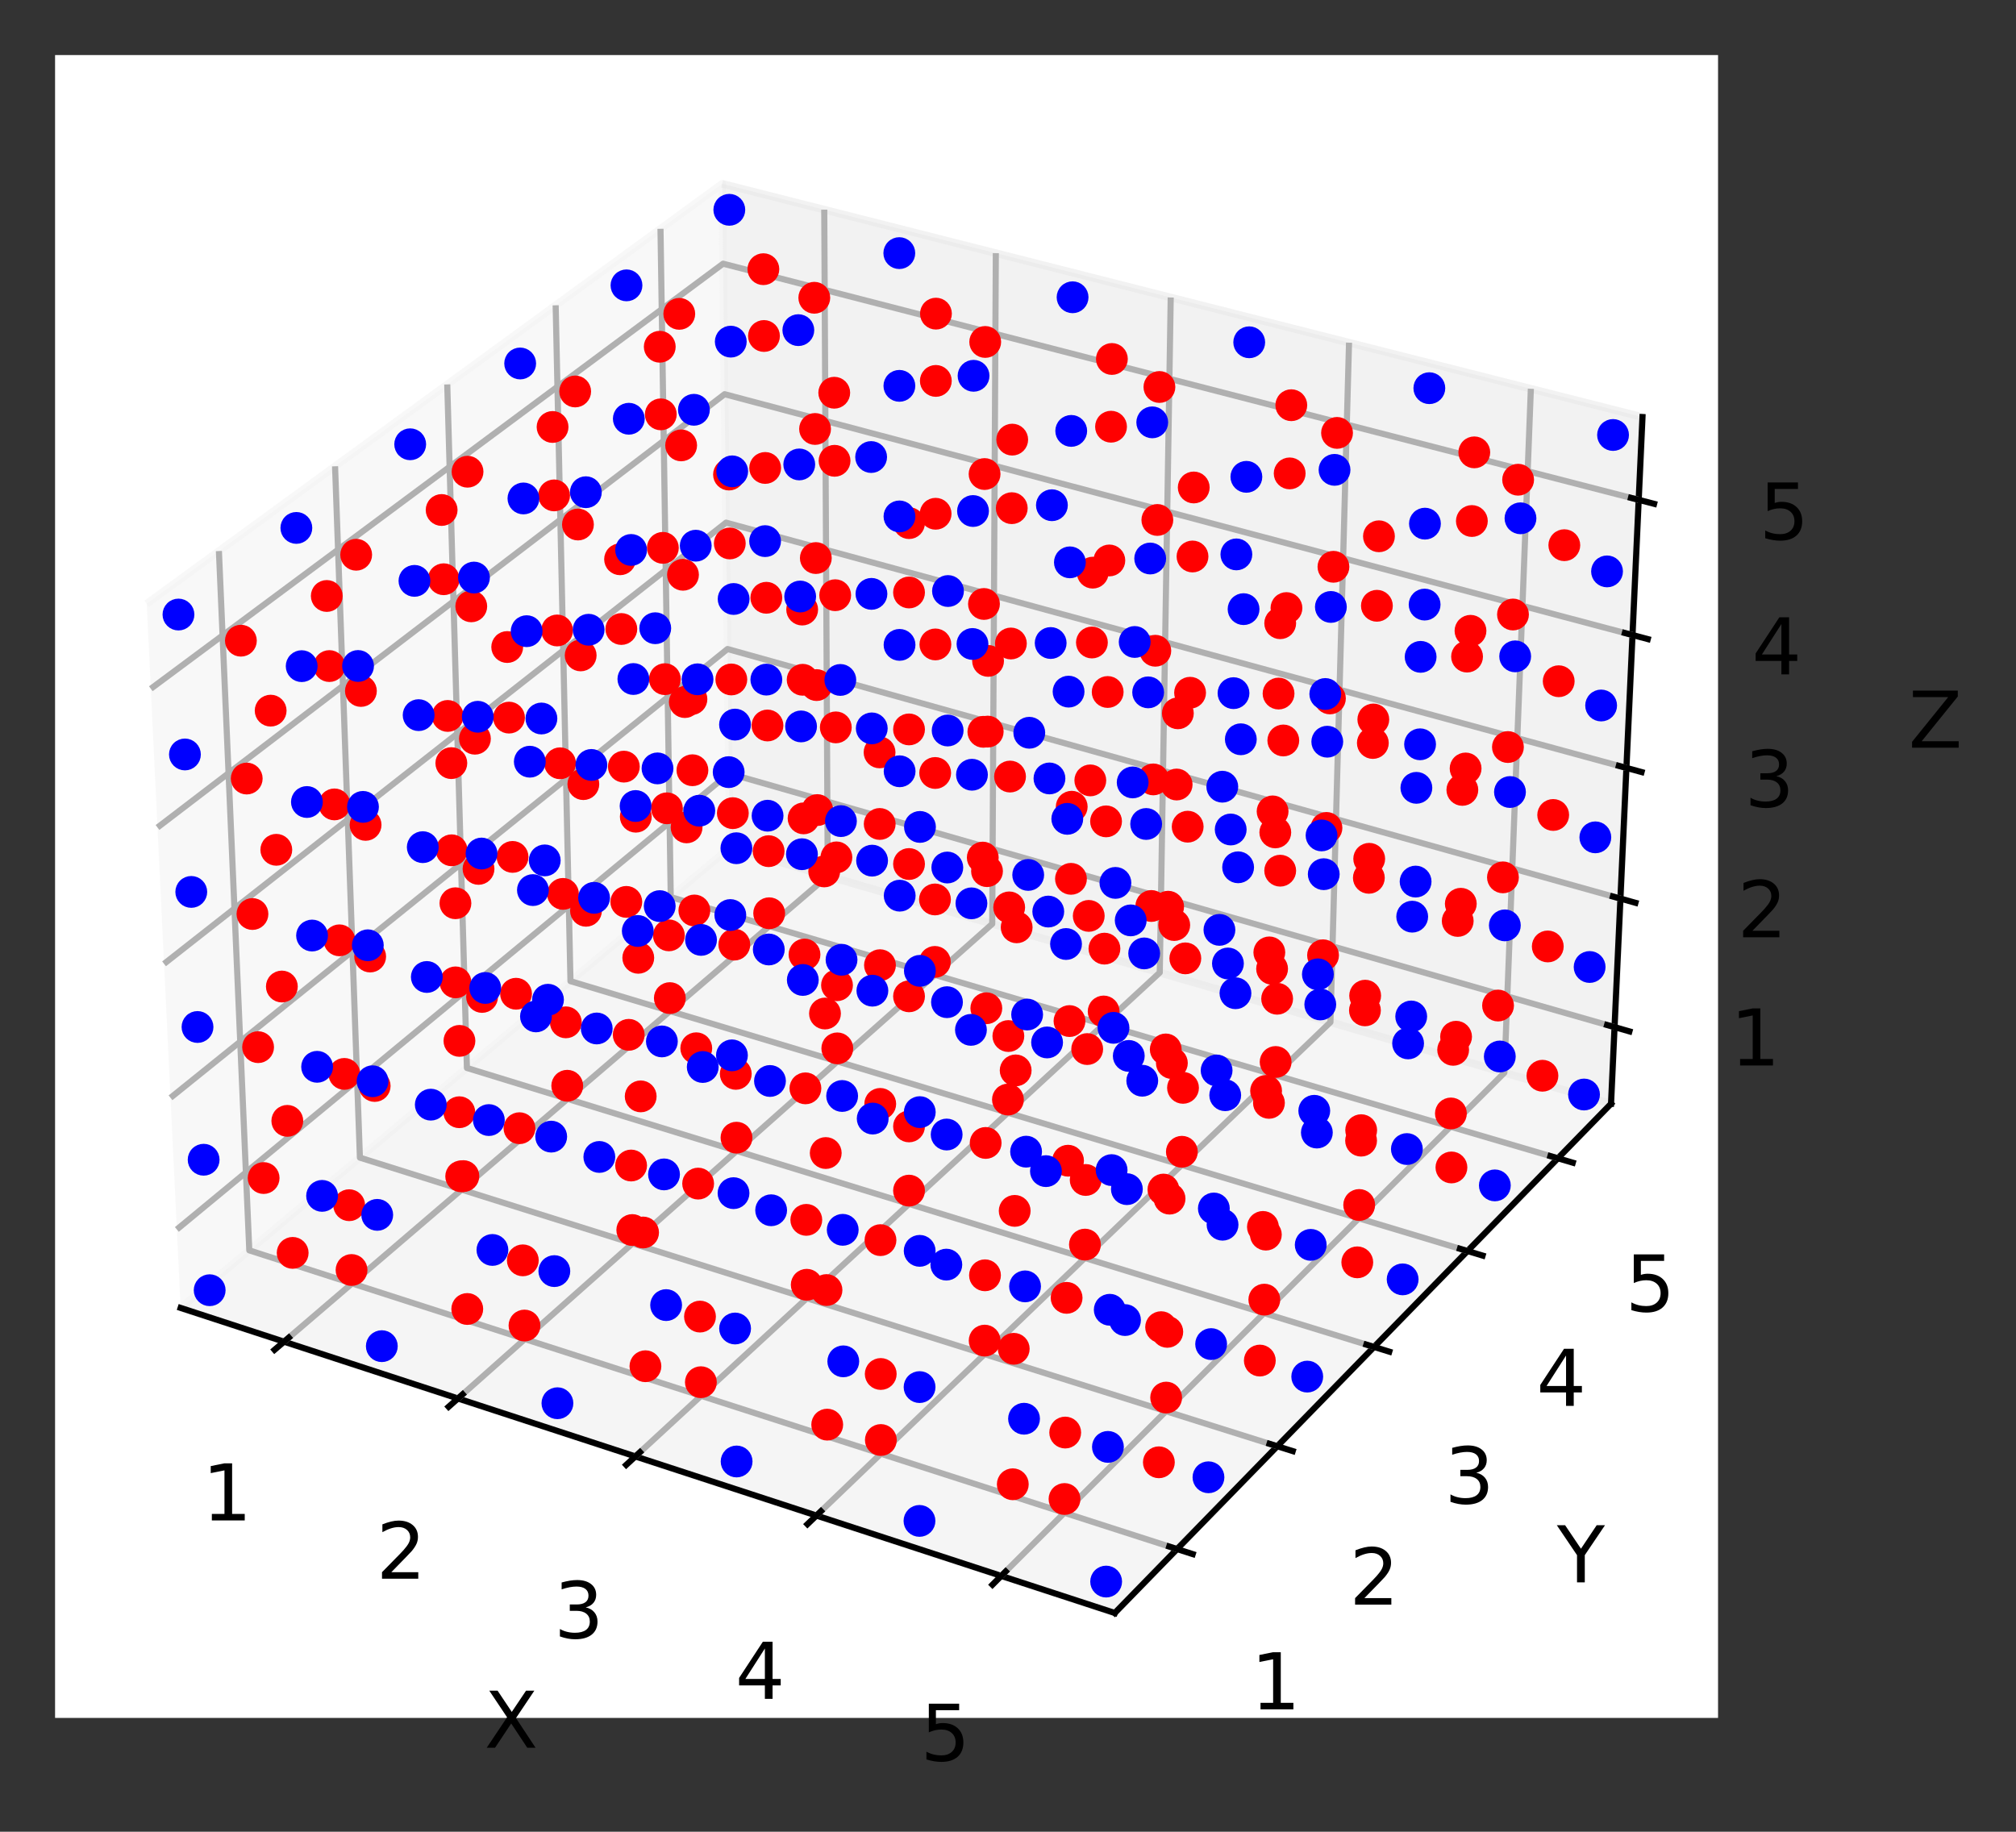 <?xml version="1.0" encoding="utf-8" standalone="no"?>
<!DOCTYPE svg PUBLIC "-//W3C//DTD SVG 1.1//EN"
  "http://www.w3.org/Graphics/SVG/1.1/DTD/svg11.dtd">
<svg height="239.525pt" version="1.1" viewBox="0 0 263.598 239.525" width="263.598pt" xmlns="http://www.w3.org/2000/svg" xmlns:xlink="http://www.w3.org/1999/xlink">
 <rect x="0" y="0" width="263.598" height="239.525" fill="#333333" stroke="none"/>
 <defs>
  <style type="text/css">*{stroke-linecap:butt;stroke-linejoin:round;}</style>
 </defs>
 <g id="figure_1">
  <g id="patch_1">
   <path d="M 0 239.525 
L 263.598 239.525 
L 263.598 0 
L 0 0 
z
" style="fill:none;"/>
  </g>
  <g id="patch_2">
   <path d="M 7.2 224.64 
L 224.64 224.64 
L 224.64 7.2 
L 7.2 7.2 
z
" style="fill:#ffffff;"/>
  </g>
  <g id="pane3d_1">
   <g id="patch_3">
    <path d="M 23.618 171.026 
L 95.424 110.837 
L 94.426 24.034 
L 19.184 78.942 
" style="fill:#f2f2f2;opacity:0.5;stroke:#f2f2f2;stroke-linejoin:miter;"/>
   </g>
  </g>
  <g id="pane3d_2">
   <g id="patch_4">
    <path d="M 95.424 110.837 
L 210.647 144.328 
L 214.759 54.535 
L 94.426 24.034 
" style="fill:#e6e6e6;opacity:0.5;stroke:#e6e6e6;stroke-linejoin:miter;"/>
   </g>
  </g>
  <g id="pane3d_3">
   <g id="patch_5">
    <path d="M 23.618 171.026 
L 145.76 210.918 
L 210.647 144.328 
L 95.424 110.837 
" style="fill:#ececec;opacity:0.5;stroke:#ececec;stroke-linejoin:miter;"/>
   </g>
  </g>
  <g id="axis3d_1">
   <g id="line2d_1">
    <path d="M 23.618 171.026 
L 145.76 210.918 
" style="fill:none;stroke:#000000;stroke-linecap:square;stroke-width:0.8;"/>
   </g>
   <g id="text_1">
    <!-- X -->
    <g transform="translate(63.332 228.543)scale(0.1 -0.1)">
     <defs>
      <path d="M 403 4666 
L 1081 4666 
L 2241 2931 
L 3406 4666 
L 4084 4666 
L 2584 2425 
L 4184 0 
L 3506 0 
L 2194 1984 
L 872 0 
L 191 0 
L 1856 2491 
L 403 4666 
z
" id="DejaVuSans-58" transform="scale(0.016)"/>
     </defs>
     <use xlink:href="#DejaVuSans-58"/>
    </g>
   </g>
   <g id="Line3DCollection_1">
    <path d="M 37.139 175.442 
L 108.229 114.559 
L 107.774 27.417 
" style="fill:none;stroke:#b0b0b0;stroke-width:0.8;"/>
    <path d="M 59.879 182.869 
L 129.737 120.811 
L 130.207 33.103 
" style="fill:none;stroke:#b0b0b0;stroke-width:0.8;"/>
    <path d="M 83.079 190.446 
L 151.644 127.178 
L 153.075 38.9 
" style="fill:none;stroke:#b0b0b0;stroke-width:0.8;"/>
    <path d="M 106.754 198.178 
L 173.96 133.665 
L 176.39 44.809 
" style="fill:none;stroke:#b0b0b0;stroke-width:0.8;"/>
    <path d="M 130.917 206.07 
L 196.699 140.274 
L 200.165 50.836 
" style="fill:none;stroke:#b0b0b0;stroke-width:0.8;"/>
   </g>
   <g id="xtick_1">
    <g id="line2d_2">
     <path d="M 37.759 174.912 
L 35.898 176.505 
" style="fill:none;stroke:#000000;stroke-linecap:square;stroke-width:0.8;"/>
    </g>
    <g id="text_2">
     <!-- 1 -->
     <g transform="translate(26.43 198.816)scale(0.1 -0.1)">
      <defs>
       <path d="M 794 531 
L 1825 531 
L 1825 4091 
L 703 3866 
L 703 4441 
L 1819 4666 
L 2450 4666 
L 2450 531 
L 3481 531 
L 3481 0 
L 794 0 
L 794 531 
z
" id="DejaVuSans-31" transform="scale(0.016)"/>
      </defs>
      <use xlink:href="#DejaVuSans-31"/>
     </g>
    </g>
   </g>
   <g id="xtick_2">
    <g id="line2d_3">
     <path d="M 60.488 182.328 
L 58.658 183.953 
" style="fill:none;stroke:#000000;stroke-linecap:square;stroke-width:0.8;"/>
    </g>
    <g id="text_3">
     <!-- 2 -->
     <g transform="translate(49.199 206.436)scale(0.1 -0.1)">
      <defs>
       <path d="M 1228 531 
L 3431 531 
L 3431 0 
L 469 0 
L 469 531 
Q 828 903 1448 1529 
Q 2069 2156 2228 2338 
Q 2531 2678 2651 2914 
Q 2772 3150 2772 3378 
Q 2772 3750 2511 3984 
Q 2250 4219 1831 4219 
Q 1534 4219 1204 4116 
Q 875 4013 500 3803 
L 500 4441 
Q 881 4594 1212 4672 
Q 1544 4750 1819 4750 
Q 2544 4750 2975 4387 
Q 3406 4025 3406 3419 
Q 3406 3131 3298 2873 
Q 3191 2616 2906 2266 
Q 2828 2175 2409 1742 
Q 1991 1309 1228 531 
z
" id="DejaVuSans-32" transform="scale(0.016)"/>
      </defs>
      <use xlink:href="#DejaVuSans-32"/>
     </g>
    </g>
   </g>
   <g id="xtick_3">
    <g id="line2d_4">
     <path d="M 83.677 189.894 
L 81.88 191.553 
" style="fill:none;stroke:#000000;stroke-linecap:square;stroke-width:0.8;"/>
    </g>
    <g id="text_4">
     <!-- 3 -->
     <g transform="translate(72.431 214.211)scale(0.1 -0.1)">
      <defs>
       <path d="M 2597 2516 
Q 3050 2419 3304 2112 
Q 3559 1806 3559 1356 
Q 3559 666 3084 287 
Q 2609 -91 1734 -91 
Q 1441 -91 1130 -33 
Q 819 25 488 141 
L 488 750 
Q 750 597 1062 519 
Q 1375 441 1716 441 
Q 2309 441 2620 675 
Q 2931 909 2931 1356 
Q 2931 1769 2642 2001 
Q 2353 2234 1838 2234 
L 1294 2234 
L 1294 2753 
L 1863 2753 
Q 2328 2753 2575 2939 
Q 2822 3125 2822 3475 
Q 2822 3834 2567 4026 
Q 2313 4219 1838 4219 
Q 1578 4219 1281 4162 
Q 984 4106 628 3988 
L 628 4550 
Q 988 4650 1302 4700 
Q 1616 4750 1894 4750 
Q 2613 4750 3031 4423 
Q 3450 4097 3450 3541 
Q 3450 3153 3228 2886 
Q 3006 2619 2597 2516 
z
" id="DejaVuSans-33" transform="scale(0.016)"/>
      </defs>
      <use xlink:href="#DejaVuSans-33"/>
     </g>
    </g>
   </g>
   <g id="xtick_4">
    <g id="line2d_5">
     <path d="M 107.34 197.615 
L 105.577 199.307 
" style="fill:none;stroke:#000000;stroke-linecap:square;stroke-width:0.8;"/>
    </g>
    <g id="text_5">
     <!-- 4 -->
     <g transform="translate(96.14 222.146)scale(0.1 -0.1)">
      <defs>
       <path d="M 2419 4116 
L 825 1625 
L 2419 1625 
L 2419 4116 
z
M 2253 4666 
L 3047 4666 
L 3047 1625 
L 3713 1625 
L 3713 1100 
L 3047 1100 
L 3047 0 
L 2419 0 
L 2419 1100 
L 313 1100 
L 313 1709 
L 2253 4666 
z
" id="DejaVuSans-34" transform="scale(0.016)"/>
      </defs>
      <use xlink:href="#DejaVuSans-34"/>
     </g>
    </g>
   </g>
   <g id="xtick_5">
    <g id="line2d_6">
     <path d="M 131.492 205.495 
L 129.765 207.223 
" style="fill:none;stroke:#000000;stroke-linecap:square;stroke-width:0.8;"/>
    </g>
    <g id="text_6">
     <!-- 5 -->
     <g transform="translate(120.342 230.245)scale(0.1 -0.1)">
      <defs>
       <path d="M 691 4666 
L 3169 4666 
L 3169 4134 
L 1269 4134 
L 1269 2991 
Q 1406 3038 1543 3061 
Q 1681 3084 1819 3084 
Q 2600 3084 3056 2656 
Q 3513 2228 3513 1497 
Q 3513 744 3044 326 
Q 2575 -91 1722 -91 
Q 1428 -91 1123 -41 
Q 819 9 494 109 
L 494 744 
Q 775 591 1075 516 
Q 1375 441 1709 441 
Q 2250 441 2565 725 
Q 2881 1009 2881 1497 
Q 2881 1984 2565 2268 
Q 2250 2553 1709 2553 
Q 1456 2553 1204 2497 
Q 953 2441 691 2322 
L 691 4666 
z
" id="DejaVuSans-35" transform="scale(0.016)"/>
      </defs>
      <use xlink:href="#DejaVuSans-35"/>
     </g>
    </g>
   </g>
  </g>
  <g id="axis3d_2">
   <g id="line2d_7">
    <path d="M 210.647 144.328 
L 145.76 210.918 
" style="fill:none;stroke:#000000;stroke-linecap:square;stroke-width:0.8;"/>
   </g>
   <g id="text_7">
    <!-- Y -->
    <g transform="translate(203.58 206.911)scale(0.1 -0.1)">
     <defs>
      <path d="M -13 4666 
L 666 4666 
L 1959 2747 
L 3244 4666 
L 3922 4666 
L 2272 2222 
L 2272 0 
L 1638 0 
L 1638 2222 
L -13 4666 
z
" id="DejaVuSans-59" transform="scale(0.016)"/>
     </defs>
     <use xlink:href="#DejaVuSans-59"/>
    </g>
   </g>
   <g id="Line3DCollection_2">
    <path d="M 28.623 72.054 
L 32.596 163.501 
L 153.904 202.56 
" style="fill:none;stroke:#b0b0b0;stroke-width:0.8;"/>
    <path d="M 43.81 60.971 
L 47.06 151.377 
L 167.006 189.114 
" style="fill:none;stroke:#b0b0b0;stroke-width:0.8;"/>
    <path d="M 58.479 50.267 
L 61.05 139.65 
L 179.657 176.131 
" style="fill:none;stroke:#b0b0b0;stroke-width:0.8;"/>
    <path d="M 72.654 39.922 
L 74.591 128.3 
L 191.88 163.587 
" style="fill:none;stroke:#b0b0b0;stroke-width:0.8;"/>
    <path d="M 86.362 29.919 
L 87.702 117.31 
L 203.696 151.461 
" style="fill:none;stroke:#b0b0b0;stroke-width:0.8;"/>
   </g>
   <g id="xtick_6">
    <g id="line2d_8">
     <path d="M 152.882 202.231 
L 155.951 203.219 
" style="fill:none;stroke:#000000;stroke-linecap:square;stroke-width:0.8;"/>
    </g>
    <g id="text_8">
     <!-- 1 -->
     <g transform="translate(163.545 223.515)scale(0.1 -0.1)">
      <use xlink:href="#DejaVuSans-31"/>
     </g>
    </g>
   </g>
   <g id="xtick_7">
    <g id="line2d_9">
     <path d="M 165.996 188.797 
L 169.028 189.75 
" style="fill:none;stroke:#000000;stroke-linecap:square;stroke-width:0.8;"/>
    </g>
    <g id="text_9">
     <!-- 2 -->
     <g transform="translate(176.432 209.826)scale(0.1 -0.1)">
      <use xlink:href="#DejaVuSans-32"/>
     </g>
    </g>
   </g>
   <g id="xtick_8">
    <g id="line2d_10">
     <path d="M 178.659 175.824 
L 181.654 176.746 
" style="fill:none;stroke:#000000;stroke-linecap:square;stroke-width:0.8;"/>
    </g>
    <g id="text_10">
     <!-- 3 -->
     <g transform="translate(188.874 196.608)scale(0.1 -0.1)">
      <use xlink:href="#DejaVuSans-33"/>
     </g>
    </g>
   </g>
   <g id="xtick_9">
    <g id="line2d_11">
     <path d="M 190.894 163.291 
L 193.853 164.181 
" style="fill:none;stroke:#000000;stroke-linecap:square;stroke-width:0.8;"/>
    </g>
    <g id="text_11">
     <!-- 4 -->
     <g transform="translate(200.896 183.838)scale(0.1 -0.1)">
      <use xlink:href="#DejaVuSans-34"/>
     </g>
    </g>
   </g>
   <g id="xtick_10">
    <g id="line2d_12">
     <path d="M 202.722 151.174 
L 205.646 152.035 
" style="fill:none;stroke:#000000;stroke-linecap:square;stroke-width:0.8;"/>
    </g>
    <g id="text_12">
     <!-- 5 -->
     <g transform="translate(212.518 171.492)scale(0.1 -0.1)">
      <use xlink:href="#DejaVuSans-35"/>
     </g>
    </g>
   </g>
  </g>
  <g id="axis3d_3">
   <g id="line2d_13">
    <path d="M 210.647 144.328 
L 214.759 54.535 
" style="fill:none;stroke:#000000;stroke-linecap:square;stroke-width:0.8;"/>
   </g>
   <g id="text_13">
    <!-- Z -->
    <g transform="translate(249.548 97.773)scale(0.1 -0.1)">
     <defs>
      <path d="M 359 4666 
L 4025 4666 
L 4025 4184 
L 1075 531 
L 4097 531 
L 4097 0 
L 288 0 
L 288 481 
L 3238 4134 
L 359 4134 
L 359 4666 
z
" id="DejaVuSans-5a" transform="scale(0.016)"/>
     </defs>
     <use xlink:href="#DejaVuSans-5a"/>
    </g>
   </g>
   <g id="Line3DCollection_3">
    <path d="M 211.105 134.309 
L 95.312 101.133 
L 23.124 160.767 
" style="fill:none;stroke:#b0b0b0;stroke-width:0.8;"/>
    <path d="M 211.875 117.503 
L 95.125 84.867 
L 22.295 143.55 
" style="fill:none;stroke:#b0b0b0;stroke-width:0.8;"/>
    <path d="M 212.658 100.415 
L 94.935 68.341 
L 21.451 126.032 
" style="fill:none;stroke:#b0b0b0;stroke-width:0.8;"/>
    <path d="M 213.453 83.037 
L 94.742 51.547 
L 20.593 108.205 
" style="fill:none;stroke:#b0b0b0;stroke-width:0.8;"/>
    <path d="M 214.263 65.361 
L 94.546 34.48 
L 19.719 90.061 
" style="fill:none;stroke:#b0b0b0;stroke-width:0.8;"/>
   </g>
   <g id="xtick_11">
    <g id="line2d_14">
     <path d="M 210.133 134.03 
L 213.052 134.866 
" style="fill:none;stroke:#000000;stroke-linecap:square;stroke-width:0.8;"/>
    </g>
    <g id="text_14">
     <!-- 1 -->
     <g transform="translate(226.25 139.328)scale(0.1 -0.1)">
      <use xlink:href="#DejaVuSans-31"/>
     </g>
    </g>
   </g>
   <g id="xtick_12">
    <g id="line2d_15">
     <path d="M 210.895 117.229 
L 213.838 118.052 
" style="fill:none;stroke:#000000;stroke-linecap:square;stroke-width:0.8;"/>
    </g>
    <g id="text_15">
     <!-- 2 -->
     <g transform="translate(227.169 122.563)scale(0.1 -0.1)">
      <use xlink:href="#DejaVuSans-32"/>
     </g>
    </g>
   </g>
   <g id="xtick_13">
    <g id="line2d_16">
     <path d="M 211.669 100.145 
L 214.638 100.955 
" style="fill:none;stroke:#000000;stroke-linecap:square;stroke-width:0.8;"/>
    </g>
    <g id="text_16">
     <!-- 3 -->
     <g transform="translate(228.103 105.518)scale(0.1 -0.1)">
      <use xlink:href="#DejaVuSans-33"/>
     </g>
    </g>
   </g>
   <g id="xtick_14">
    <g id="line2d_17">
     <path d="M 212.456 82.772 
L 215.451 83.567 
" style="fill:none;stroke:#000000;stroke-linecap:square;stroke-width:0.8;"/>
    </g>
    <g id="text_17">
     <!-- 4 -->
     <g transform="translate(229.053 88.184)scale(0.1 -0.1)">
      <use xlink:href="#DejaVuSans-34"/>
     </g>
    </g>
   </g>
   <g id="xtick_15">
    <g id="line2d_18">
     <path d="M 213.256 65.101 
L 216.279 65.881 
" style="fill:none;stroke:#000000;stroke-linecap:square;stroke-width:0.8;"/>
    </g>
    <g id="text_18">
     <!-- 5 -->
     <g transform="translate(230.02 70.555)scale(0.1 -0.1)">
      <use xlink:href="#DejaVuSans-35"/>
     </g>
    </g>
   </g>
  </g>
  <g id="axes_1">
   <g id="Path3DCollection_1">
    <defs>
     <path d="M 0 1.581 
C 0.419 1.581 0.822 1.415 1.118 1.118 
C 1.415 0.822 1.581 0.419 1.581 -0 
C 1.581 -0.419 1.415 -0.822 1.118 -1.118 
C 0.822 -1.415 0.419 -1.581 0 -1.581 
C -0.419 -1.581 -0.822 -1.415 -1.118 -1.118 
C -1.415 -0.822 -1.581 -0.419 -1.581 0 
C -1.581 0.419 -1.415 0.822 -1.118 1.118 
C -0.822 1.415 -0.419 1.581 0 1.581 
z
" id="C0_0_2a40508eb3"/>
    </defs>
    <g clip-path="url(#p30f5ff10fa)">
     <use style="fill:#ff0000;stroke:#ff0000;" x="106.865" xlink:href="#C0_0_2a40508eb3" y="105.928"/>
    </g>
    <g clip-path="url(#p30f5ff10fa)">
     <use style="fill:#ff0000;stroke:#ff0000;" x="89.774" xlink:href="#C0_0_2a40508eb3" y="108.189"/>
    </g>
    <g clip-path="url(#p30f5ff10fa)">
     <use style="fill:#ff0000;stroke:#ff0000;" x="100.572" xlink:href="#C0_0_2a40508eb3" y="119.421"/>
    </g>
    <g clip-path="url(#p30f5ff10fa)">
     <use style="fill:#ff0000;stroke:#ff0000;" x="100.499" xlink:href="#C0_0_2a40508eb3" y="111.302"/>
    </g>
    <g clip-path="url(#p30f5ff10fa)">
     <use style="fill:#ff0000;stroke:#ff0000;" x="106.769" xlink:href="#C0_0_2a40508eb3" y="89.583"/>
    </g>
    <g clip-path="url(#p30f5ff10fa)">
     <use style="fill:#ff0000;stroke:#ff0000;" x="128.5" xlink:href="#C0_0_2a40508eb3" y="112.141"/>
    </g>
    <g clip-path="url(#p30f5ff10fa)">
     <use style="fill:#ff0000;stroke:#ff0000;" x="89.541" xlink:href="#C0_0_2a40508eb3" y="91.806"/>
    </g>
    <g clip-path="url(#p30f5ff10fa)">
     <use style="fill:#ff0000;stroke:#ff0000;" x="122.236" xlink:href="#C0_0_2a40508eb3" y="125.783"/>
    </g>
    <g clip-path="url(#p30f5ff10fa)">
     <use style="fill:#ff0000;stroke:#ff0000;" x="106.672" xlink:href="#C0_0_2a40508eb3" y="72.973"/>
    </g>
    <g clip-path="url(#p30f5ff10fa)">
     <use style="fill:#ff0000;stroke:#ff0000;" x="100.351" xlink:href="#C0_0_2a40508eb3" y="94.867"/>
    </g>
    <g clip-path="url(#p30f5ff10fa)">
     <use style="fill:#ff0000;stroke:#ff0000;" x="122.25" xlink:href="#C0_0_2a40508eb3" y="117.614"/>
    </g>
    <g clip-path="url(#p30f5ff10fa)">
     <use style="fill:#ff0000;stroke:#ff0000;" x="128.578" xlink:href="#C0_0_2a40508eb3" y="95.693"/>
    </g>
    <g clip-path="url(#p30f5ff10fa)">
     <use style="fill:#ff0000;stroke:#ff0000;" x="150.539" xlink:href="#C0_0_2a40508eb3" y="118.469"/>
    </g>
    <g clip-path="url(#p30f5ff10fa)">
     <use style="fill:#ff0000;stroke:#ff0000;" x="76.619" xlink:href="#C0_0_2a40508eb3" y="119.096"/>
    </g>
    <g clip-path="url(#p30f5ff10fa)">
     <use style="fill:#ff0000;stroke:#ff0000;" x="89.303" xlink:href="#C0_0_2a40508eb3" y="75.158"/>
    </g>
    <g clip-path="url(#p30f5ff10fa)">
     <use style="fill:#ff0000;stroke:#ff0000;" x="87.584" xlink:href="#C0_0_2a40508eb3" y="130.516"/>
    </g>
    <g clip-path="url(#p30f5ff10fa)">
     <use style="fill:#ff0000;stroke:#ff0000;" x="144.306" xlink:href="#C0_0_2a40508eb3" y="132.265"/>
    </g>
    <g clip-path="url(#p30f5ff10fa)">
     <use style="fill:#ff0000;stroke:#ff0000;" x="87.457" xlink:href="#C0_0_2a40508eb3" y="122.31"/>
    </g>
    <g clip-path="url(#p30f5ff10fa)">
     <use style="fill:#ff0000;stroke:#ff0000;" x="106.572" xlink:href="#C0_0_2a40508eb3" y="56.094"/>
    </g>
    <g clip-path="url(#p30f5ff10fa)">
     <use style="fill:#ff0000;stroke:#ff0000;" x="100.201" xlink:href="#C0_0_2a40508eb3" y="78.166"/>
    </g>
    <g clip-path="url(#p30f5ff10fa)">
     <use style="fill:#ff0000;stroke:#ff0000;" x="122.277" xlink:href="#C0_0_2a40508eb3" y="101.077"/>
    </g>
    <g clip-path="url(#p30f5ff10fa)">
     <use style="fill:#ff0000;stroke:#ff0000;" x="128.657" xlink:href="#C0_0_2a40508eb3" y="78.977"/>
    </g>
    <g clip-path="url(#p30f5ff10fa)">
     <use style="fill:#ff0000;stroke:#ff0000;" x="150.797" xlink:href="#C0_0_2a40508eb3" y="101.918"/>
    </g>
    <g clip-path="url(#p30f5ff10fa)">
     <use style="fill:#ff0000;stroke:#ff0000;" x="144.409" xlink:href="#C0_0_2a40508eb3" y="124.046"/>
    </g>
    <g clip-path="url(#p30f5ff10fa)">
     <use style="fill:#ff0000;stroke:#ff0000;" x="76.275" xlink:href="#C0_0_2a40508eb3" y="102.535"/>
    </g>
    <g clip-path="url(#p30f5ff10fa)">
     <use style="fill:#ff0000;stroke:#ff0000;" x="89.062" xlink:href="#C0_0_2a40508eb3" y="58.238"/>
    </g>
    <g clip-path="url(#p30f5ff10fa)">
     <use style="fill:#ff0000;stroke:#ff0000;" x="172.993" xlink:href="#C0_0_2a40508eb3" y="124.916"/>
    </g>
    <g clip-path="url(#p30f5ff10fa)">
     <use style="fill:#ff0000;stroke:#ff0000;" x="109.48" xlink:href="#C0_0_2a40508eb3" y="137.088"/>
    </g>
    <g clip-path="url(#p30f5ff10fa)">
     <use style="fill:#ff0000;stroke:#ff0000;" x="166.793" xlink:href="#C0_0_2a40508eb3" y="138.869"/>
    </g>
    <g clip-path="url(#p30f5ff10fa)">
     <use style="fill:#ff0000;stroke:#ff0000;" x="100.048" xlink:href="#C0_0_2a40508eb3" y="61.191"/>
    </g>
    <g clip-path="url(#p30f5ff10fa)">
     <use style="fill:#ff0000;stroke:#ff0000;" x="106.472" xlink:href="#C0_0_2a40508eb3" y="38.937"/>
    </g>
    <g clip-path="url(#p30f5ff10fa)">
     <use style="fill:#ff0000;stroke:#ff0000;" x="87.2" xlink:href="#C0_0_2a40508eb3" y="105.697"/>
    </g>
    <g clip-path="url(#p30f5ff10fa)">
     <use style="fill:#ff0000;stroke:#ff0000;" x="109.441" xlink:href="#C0_0_2a40508eb3" y="128.831"/>
    </g>
    <g clip-path="url(#p30f5ff10fa)">
     <use style="fill:#ff0000;stroke:#ff0000;" x="128.737" xlink:href="#C0_0_2a40508eb3" y="61.987"/>
    </g>
    <g clip-path="url(#p30f5ff10fa)">
     <use style="fill:#ff0000;stroke:#ff0000;" x="122.305" xlink:href="#C0_0_2a40508eb3" y="84.268"/>
    </g>
    <g clip-path="url(#p30f5ff10fa)">
     <use style="fill:#ff0000;stroke:#ff0000;" x="151.06" xlink:href="#C0_0_2a40508eb3" y="85.094"/>
    </g>
    <g clip-path="url(#p30f5ff10fa)">
     <use style="fill:#ff0000;stroke:#ff0000;" x="144.62" xlink:href="#C0_0_2a40508eb3" y="107.404"/>
    </g>
    <g clip-path="url(#p30f5ff10fa)">
     <use style="fill:#ff0000;stroke:#ff0000;" x="88.817" xlink:href="#C0_0_2a40508eb3" y="41.039"/>
    </g>
    <g clip-path="url(#p30f5ff10fa)">
     <use style="fill:#ff0000;stroke:#ff0000;" x="63.032" xlink:href="#C0_0_2a40508eb3" y="130.362"/>
    </g>
    <g clip-path="url(#p30f5ff10fa)">
     <use style="fill:#ff0000;stroke:#ff0000;" x="75.925" xlink:href="#C0_0_2a40508eb3" y="85.701"/>
    </g>
    <g clip-path="url(#p30f5ff10fa)">
     <use style="fill:#ff0000;stroke:#ff0000;" x="173.439" xlink:href="#C0_0_2a40508eb3" y="108.261"/>
    </g>
    <g clip-path="url(#p30f5ff10fa)">
     <use style="fill:#ff0000;stroke:#ff0000;" x="166.99" xlink:href="#C0_0_2a40508eb3" y="130.599"/>
    </g>
    <g clip-path="url(#p30f5ff10fa)">
     <use style="fill:#ff0000;stroke:#ff0000;" x="74.169" xlink:href="#C0_0_2a40508eb3" y="141.977"/>
    </g>
    <g clip-path="url(#p30f5ff10fa)">
     <use style="fill:#ff0000;stroke:#ff0000;" x="195.875" xlink:href="#C0_0_2a40508eb3" y="131.487"/>
    </g>
    <g clip-path="url(#p30f5ff10fa)">
     <use style="fill:#ff0000;stroke:#ff0000;" x="131.792" xlink:href="#C0_0_2a40508eb3" y="143.784"/>
    </g>
    <g clip-path="url(#p30f5ff10fa)">
     <use style="fill:#ff0000;stroke:#ff0000;" x="99.892" xlink:href="#C0_0_2a40508eb3" y="43.935"/>
    </g>
    <g clip-path="url(#p30f5ff10fa)">
     <use style="fill:#ff0000;stroke:#ff0000;" x="86.938" xlink:href="#C0_0_2a40508eb3" y="88.809"/>
    </g>
    <g clip-path="url(#p30f5ff10fa)">
     <use style="fill:#ff0000;stroke:#ff0000;" x="73.984" xlink:href="#C0_0_2a40508eb3" y="133.683"/>
    </g>
    <g clip-path="url(#p30f5ff10fa)">
     <use style="fill:#ff0000;stroke:#ff0000;" x="189.71" xlink:href="#C0_0_2a40508eb3" y="145.6"/>
    </g>
    <g clip-path="url(#p30f5ff10fa)">
     <use style="fill:#ff0000;stroke:#ff0000;" x="109.363" xlink:href="#C0_0_2a40508eb3" y="112.113"/>
    </g>
    <g clip-path="url(#p30f5ff10fa)">
     <use style="fill:#ff0000;stroke:#ff0000;" x="122.334" xlink:href="#C0_0_2a40508eb3" y="67.181"/>
    </g>
    <g clip-path="url(#p30f5ff10fa)">
     <use style="fill:#ff0000;stroke:#ff0000;" x="128.819" xlink:href="#C0_0_2a40508eb3" y="44.715"/>
    </g>
    <g clip-path="url(#p30f5ff10fa)">
     <use style="fill:#ff0000;stroke:#ff0000;" x="131.846" xlink:href="#C0_0_2a40508eb3" y="135.476"/>
    </g>
    <g clip-path="url(#p30f5ff10fa)">
     <use style="fill:#ff0000;stroke:#ff0000;" x="144.833" xlink:href="#C0_0_2a40508eb3" y="90.487"/>
    </g>
    <g clip-path="url(#p30f5ff10fa)">
     <use style="fill:#ff0000;stroke:#ff0000;" x="151.327" xlink:href="#C0_0_2a40508eb3" y="67.992"/>
    </g>
    <g clip-path="url(#p30f5ff10fa)">
     <use style="fill:#ff0000;stroke:#ff0000;" x="62.569" xlink:href="#C0_0_2a40508eb3" y="113.619"/>
    </g>
    <g clip-path="url(#p30f5ff10fa)">
     <use style="fill:#ff0000;stroke:#ff0000;" x="75.568" xlink:href="#C0_0_2a40508eb3" y="68.587"/>
    </g>
    <g clip-path="url(#p30f5ff10fa)">
     <use style="fill:#ff0000;stroke:#ff0000;" x="167.39" xlink:href="#C0_0_2a40508eb3" y="113.853"/>
    </g>
    <g clip-path="url(#p30f5ff10fa)">
     <use style="fill:#ff0000;stroke:#ff0000;" x="173.892" xlink:href="#C0_0_2a40508eb3" y="91.329"/>
    </g>
    <g clip-path="url(#p30f5ff10fa)">
     <use style="fill:#ff0000;stroke:#ff0000;" x="99.814" xlink:href="#C0_0_2a40508eb3" y="35.199"/>
    </g>
    <g clip-path="url(#p30f5ff10fa)">
     <use style="fill:#ff0000;stroke:#ff0000;" x="196.515" xlink:href="#C0_0_2a40508eb3" y="114.726"/>
    </g>
    <g clip-path="url(#p30f5ff10fa)">
     <use style="fill:#ff0000;stroke:#ff0000;" x="190.005" xlink:href="#C0_0_2a40508eb3" y="137.279"/>
    </g>
    <g clip-path="url(#p30f5ff10fa)">
     <use style="fill:#ff0000;stroke:#ff0000;" x="96.299" xlink:href="#C0_0_2a40508eb3" y="148.768"/>
    </g>
    <g clip-path="url(#p30f5ff10fa)">
     <use style="fill:#ff0000;stroke:#ff0000;" x="154.534" xlink:href="#C0_0_2a40508eb3" y="150.61"/>
    </g>
    <g clip-path="url(#p30f5ff10fa)">
     <use style="fill:#ff0000;stroke:#ff0000;" x="86.672" xlink:href="#C0_0_2a40508eb3" y="71.639"/>
    </g>
    <g clip-path="url(#p30f5ff10fa)">
     <use style="fill:#ff0000;stroke:#ff0000;" x="73.61" xlink:href="#C0_0_2a40508eb3" y="116.888"/>
    </g>
    <g clip-path="url(#p30f5ff10fa)">
     <use style="fill:#ff0000;stroke:#ff0000;" x="122.363" xlink:href="#C0_0_2a40508eb3" y="49.809"/>
    </g>
    <g clip-path="url(#p30f5ff10fa)">
     <use style="fill:#ff0000;stroke:#ff0000;" x="109.284" xlink:href="#C0_0_2a40508eb3" y="95.115"/>
    </g>
    <g clip-path="url(#p30f5ff10fa)">
     <use style="fill:#ff0000;stroke:#ff0000;" x="96.205" xlink:href="#C0_0_2a40508eb3" y="140.422"/>
    </g>
    <g clip-path="url(#p30f5ff10fa)">
     <use style="fill:#ff0000;stroke:#ff0000;" x="201.678" xlink:href="#C0_0_2a40508eb3" y="140.667"/>
    </g>
    <g clip-path="url(#p30f5ff10fa)">
     <use style="fill:#ff0000;stroke:#ff0000;" x="131.954" xlink:href="#C0_0_2a40508eb3" y="118.652"/>
    </g>
    <g clip-path="url(#p30f5ff10fa)">
     <use style="fill:#ff0000;stroke:#ff0000;" x="145.05" xlink:href="#C0_0_2a40508eb3" y="73.287"/>
    </g>
    <g clip-path="url(#p30f5ff10fa)">
     <use style="fill:#ff0000;stroke:#ff0000;" x="151.598" xlink:href="#C0_0_2a40508eb3" y="50.604"/>
    </g>
    <g clip-path="url(#p30f5ff10fa)">
     <use style="fill:#ff0000;stroke:#ff0000;" x="48.99" xlink:href="#C0_0_2a40508eb3" y="142.005"/>
    </g>
    <g clip-path="url(#p30f5ff10fa)">
     <use style="fill:#ff0000;stroke:#ff0000;" x="75.206" xlink:href="#C0_0_2a40508eb3" y="51.188"/>
    </g>
    <g clip-path="url(#p30f5ff10fa)">
     <use style="fill:#ff0000;stroke:#ff0000;" x="62.098" xlink:href="#C0_0_2a40508eb3" y="96.596"/>
    </g>
    <g clip-path="url(#p30f5ff10fa)">
     <use style="fill:#ff0000;stroke:#ff0000;" x="167.796" xlink:href="#C0_0_2a40508eb3" y="96.826"/>
    </g>
    <g clip-path="url(#p30f5ff10fa)">
     <use style="fill:#ff0000;stroke:#ff0000;" x="174.352" xlink:href="#C0_0_2a40508eb3" y="74.114"/>
    </g>
    <g clip-path="url(#p30f5ff10fa)">
     <use style="fill:#ff0000;stroke:#ff0000;" x="154.683" xlink:href="#C0_0_2a40508eb3" y="142.25"/>
    </g>
    <g clip-path="url(#p30f5ff10fa)">
     <use style="fill:#ff0000;stroke:#ff0000;" x="60.304" xlink:href="#C0_0_2a40508eb3" y="153.822"/>
    </g>
    <g clip-path="url(#p30f5ff10fa)">
     <use style="fill:#ff0000;stroke:#ff0000;" x="190.601" xlink:href="#C0_0_2a40508eb3" y="120.426"/>
    </g>
    <g clip-path="url(#p30f5ff10fa)">
     <use style="fill:#ff0000;stroke:#ff0000;" x="197.166" xlink:href="#C0_0_2a40508eb3" y="97.685"/>
    </g>
    <g clip-path="url(#p30f5ff10fa)">
     <use style="fill:#ff0000;stroke:#ff0000;" x="122.378" xlink:href="#C0_0_2a40508eb3" y="41.013"/>
    </g>
    <g clip-path="url(#p30f5ff10fa)">
     <use style="fill:#ff0000;stroke:#ff0000;" x="118.858" xlink:href="#C0_0_2a40508eb3" y="155.69"/>
    </g>
    <g clip-path="url(#p30f5ff10fa)">
     <use style="fill:#ff0000;stroke:#ff0000;" x="60.058" xlink:href="#C0_0_2a40508eb3" y="145.438"/>
    </g>
    <g clip-path="url(#p30f5ff10fa)">
     <use style="fill:#ff0000;stroke:#ff0000;" x="73.23" xlink:href="#C0_0_2a40508eb3" y="99.81"/>
    </g>
    <g clip-path="url(#p30f5ff10fa)">
     <use style="fill:#ff0000;stroke:#ff0000;" x="86.402" xlink:href="#C0_0_2a40508eb3" y="54.181"/>
    </g>
    <g clip-path="url(#p30f5ff10fa)">
     <use style="fill:#ff0000;stroke:#ff0000;" x="177.718" xlink:href="#C0_0_2a40508eb3" y="157.568"/>
    </g>
    <g clip-path="url(#p30f5ff10fa)">
     <use style="fill:#ff0000;stroke:#ff0000;" x="96.014" xlink:href="#C0_0_2a40508eb3" y="123.52"/>
    </g>
    <g clip-path="url(#p30f5ff10fa)">
     <use style="fill:#ff0000;stroke:#ff0000;" x="109.203" xlink:href="#C0_0_2a40508eb3" y="77.832"/>
    </g>
    <g clip-path="url(#p30f5ff10fa)">
     <use style="fill:#ff0000;stroke:#ff0000;" x="202.376" xlink:href="#C0_0_2a40508eb3" y="123.761"/>
    </g>
    <g clip-path="url(#p30f5ff10fa)">
     <use style="fill:#ff0000;stroke:#ff0000;" x="132.065" xlink:href="#C0_0_2a40508eb3" y="101.545"/>
    </g>
    <g clip-path="url(#p30f5ff10fa)">
     <use style="fill:#ff0000;stroke:#ff0000;" x="145.271" xlink:href="#C0_0_2a40508eb3" y="55.797"/>
    </g>
    <g clip-path="url(#p30f5ff10fa)">
     <use style="fill:#ff0000;stroke:#ff0000;" x="118.858" xlink:href="#C0_0_2a40508eb3" y="147.292"/>
    </g>
    <g clip-path="url(#p30f5ff10fa)">
     <use style="fill:#ff0000;stroke:#ff0000;" x="48.4" xlink:href="#C0_0_2a40508eb3" y="125.078"/>
    </g>
    <g clip-path="url(#p30f5ff10fa)">
     <use style="fill:#ff0000;stroke:#ff0000;" x="61.619" xlink:href="#C0_0_2a40508eb3" y="79.286"/>
    </g>
    <g clip-path="url(#p30f5ff10fa)">
     <use style="fill:#ff0000;stroke:#ff0000;" x="168.209" xlink:href="#C0_0_2a40508eb3" y="79.512"/>
    </g>
    <g clip-path="url(#p30f5ff10fa)">
     <use style="fill:#ff0000;stroke:#ff0000;" x="154.985" xlink:href="#C0_0_2a40508eb3" y="125.319"/>
    </g>
    <g clip-path="url(#p30f5ff10fa)">
     <use style="fill:#ff0000;stroke:#ff0000;" x="174.821" xlink:href="#C0_0_2a40508eb3" y="56.608"/>
    </g>
    <g clip-path="url(#p30f5ff10fa)">
     <use style="fill:#ff0000;stroke:#ff0000;" x="86.265" xlink:href="#C0_0_2a40508eb3" y="45.342"/>
    </g>
    <g clip-path="url(#p30f5ff10fa)">
     <use style="fill:#ff0000;stroke:#ff0000;" x="191.207" xlink:href="#C0_0_2a40508eb3" y="103.289"/>
    </g>
    <g clip-path="url(#p30f5ff10fa)">
     <use style="fill:#ff0000;stroke:#ff0000;" x="197.827" xlink:href="#C0_0_2a40508eb3" y="80.355"/>
    </g>
    <g clip-path="url(#p30f5ff10fa)">
     <use style="fill:#ff0000;stroke:#ff0000;" x="177.966" xlink:href="#C0_0_2a40508eb3" y="149.156"/>
    </g>
    <g clip-path="url(#p30f5ff10fa)">
     <use style="fill:#ff0000;stroke:#ff0000;" x="82.673" xlink:href="#C0_0_2a40508eb3" y="160.843"/>
    </g>
    <g clip-path="url(#p30f5ff10fa)">
     <use style="fill:#ff0000;stroke:#ff0000;" x="145.383" xlink:href="#C0_0_2a40508eb3" y="46.941"/>
    </g>
    <g clip-path="url(#p30f5ff10fa)">
     <use style="fill:#ff0000;stroke:#ff0000;" x="141.859" xlink:href="#C0_0_2a40508eb3" y="162.748"/>
    </g>
    <g clip-path="url(#p30f5ff10fa)">
     <use style="fill:#ff0000;stroke:#ff0000;" x="72.843" xlink:href="#C0_0_2a40508eb3" y="82.442"/>
    </g>
    <g clip-path="url(#p30f5ff10fa)">
     <use style="fill:#ff0000;stroke:#ff0000;" x="59.559" xlink:href="#C0_0_2a40508eb3" y="128.458"/>
    </g>
    <g clip-path="url(#p30f5ff10fa)">
     <use style="fill:#ff0000;stroke:#ff0000;" x="82.52" xlink:href="#C0_0_2a40508eb3" y="152.407"/>
    </g>
    <g clip-path="url(#p30f5ff10fa)">
     <use style="fill:#ff0000;stroke:#ff0000;" x="109.121" xlink:href="#C0_0_2a40508eb3" y="60.255"/>
    </g>
    <g clip-path="url(#p30f5ff10fa)">
     <use style="fill:#ff0000;stroke:#ff0000;" x="95.82" xlink:href="#C0_0_2a40508eb3" y="106.331"/>
    </g>
    <g clip-path="url(#p30f5ff10fa)">
     <use style="fill:#ff0000;stroke:#ff0000;" x="203.085" xlink:href="#C0_0_2a40508eb3" y="106.568"/>
    </g>
    <g clip-path="url(#p30f5ff10fa)">
     <use style="fill:#ff0000;stroke:#ff0000;" x="189.779" xlink:href="#C0_0_2a40508eb3" y="152.66"/>
    </g>
    <g clip-path="url(#p30f5ff10fa)">
     <use style="fill:#ff0000;stroke:#ff0000;" x="132.177" xlink:href="#C0_0_2a40508eb3" y="84.146"/>
    </g>
    <g clip-path="url(#p30f5ff10fa)">
     <use style="fill:#ff0000;stroke:#ff0000;" x="118.858" xlink:href="#C0_0_2a40508eb3" y="130.283"/>
    </g>
    <g clip-path="url(#p30f5ff10fa)">
     <use style="fill:#ff0000;stroke:#ff0000;" x="61.132" xlink:href="#C0_0_2a40508eb3" y="61.682"/>
    </g>
    <g clip-path="url(#p30f5ff10fa)">
     <use style="fill:#ff0000;stroke:#ff0000;" x="34.47" xlink:href="#C0_0_2a40508eb3" y="154.044"/>
    </g>
    <g clip-path="url(#p30f5ff10fa)">
     <use style="fill:#ff0000;stroke:#ff0000;" x="47.801" xlink:href="#C0_0_2a40508eb3" y="107.863"/>
    </g>
    <g clip-path="url(#p30f5ff10fa)">
     <use style="fill:#ff0000;stroke:#ff0000;" x="168.629" xlink:href="#C0_0_2a40508eb3" y="61.903"/>
    </g>
    <g clip-path="url(#p30f5ff10fa)">
     <use style="fill:#ff0000;stroke:#ff0000;" x="155.293" xlink:href="#C0_0_2a40508eb3" y="108.1"/>
    </g>
    <g clip-path="url(#p30f5ff10fa)">
     <use style="fill:#ff0000;stroke:#ff0000;" x="141.957" xlink:href="#C0_0_2a40508eb3" y="154.297"/>
    </g>
    <g clip-path="url(#p30f5ff10fa)">
     <use style="fill:#ff0000;stroke:#ff0000;" x="45.967" xlink:href="#C0_0_2a40508eb3" y="166.07"/>
    </g>
    <g clip-path="url(#p30f5ff10fa)">
     <use style="fill:#ff0000;stroke:#ff0000;" x="191.823" xlink:href="#C0_0_2a40508eb3" y="85.859"/>
    </g>
    <g clip-path="url(#p30f5ff10fa)">
     <use style="fill:#ff0000;stroke:#ff0000;" x="178.47" xlink:href="#C0_0_2a40508eb3" y="132.117"/>
    </g>
    <g clip-path="url(#p30f5ff10fa)">
     <use style="fill:#ff0000;stroke:#ff0000;" x="198.5" xlink:href="#C0_0_2a40508eb3" y="62.73"/>
    </g>
    <g clip-path="url(#p30f5ff10fa)">
     <use style="fill:#ff0000;stroke:#ff0000;" x="109.08" xlink:href="#C0_0_2a40508eb3" y="51.355"/>
    </g>
    <g clip-path="url(#p30f5ff10fa)">
     <use style="fill:#ff0000;stroke:#ff0000;" x="105.483" xlink:href="#C0_0_2a40508eb3" y="168.002"/>
    </g>
    <g clip-path="url(#p30f5ff10fa)">
     <use style="fill:#ff0000;stroke:#ff0000;" x="168.842" xlink:href="#C0_0_2a40508eb3" y="52.986"/>
    </g>
    <g clip-path="url(#p30f5ff10fa)">
     <use style="fill:#ff0000;stroke:#ff0000;" x="72.45" xlink:href="#C0_0_2a40508eb3" y="64.778"/>
    </g>
    <g clip-path="url(#p30f5ff10fa)">
     <use style="fill:#ff0000;stroke:#ff0000;" x="59.053" xlink:href="#C0_0_2a40508eb3" y="111.187"/>
    </g>
    <g clip-path="url(#p30f5ff10fa)">
     <use style="fill:#ff0000;stroke:#ff0000;" x="45.655" xlink:href="#C0_0_2a40508eb3" y="157.596"/>
    </g>
    <g clip-path="url(#p30f5ff10fa)">
     <use style="fill:#ff0000;stroke:#ff0000;" x="165.314" xlink:href="#C0_0_2a40508eb3" y="169.945"/>
    </g>
    <g clip-path="url(#p30f5ff10fa)">
     <use style="fill:#ff0000;stroke:#ff0000;" x="82.208" xlink:href="#C0_0_2a40508eb3" y="135.318"/>
    </g>
    <g clip-path="url(#p30f5ff10fa)">
     <use style="fill:#ff0000;stroke:#ff0000;" x="95.623" xlink:href="#C0_0_2a40508eb3" y="88.848"/>
    </g>
    <g clip-path="url(#p30f5ff10fa)">
     <use style="fill:#ff0000;stroke:#ff0000;" x="203.806" xlink:href="#C0_0_2a40508eb3" y="89.08"/>
    </g>
    <g clip-path="url(#p30f5ff10fa)">
     <use style="fill:#ff0000;stroke:#ff0000;" x="190.386" xlink:href="#C0_0_2a40508eb3" y="135.567"/>
    </g>
    <g clip-path="url(#p30f5ff10fa)">
     <use style="fill:#ff0000;stroke:#ff0000;" x="118.858" xlink:href="#C0_0_2a40508eb3" y="112.982"/>
    </g>
    <g clip-path="url(#p30f5ff10fa)">
     <use style="fill:#ff0000;stroke:#ff0000;" x="132.291" xlink:href="#C0_0_2a40508eb3" y="66.45"/>
    </g>
    <g clip-path="url(#p30f5ff10fa)">
     <use style="fill:#ff0000;stroke:#ff0000;" x="105.426" xlink:href="#C0_0_2a40508eb3" y="159.513"/>
    </g>
    <g clip-path="url(#p30f5ff10fa)">
     <use style="fill:#ff0000;stroke:#ff0000;" x="33.746" xlink:href="#C0_0_2a40508eb3" y="136.929"/>
    </g>
    <g clip-path="url(#p30f5ff10fa)">
     <use style="fill:#ff0000;stroke:#ff0000;" x="47.191" xlink:href="#C0_0_2a40508eb3" y="90.352"/>
    </g>
    <g clip-path="url(#p30f5ff10fa)">
     <use style="fill:#ff0000;stroke:#ff0000;" x="142.155" xlink:href="#C0_0_2a40508eb3" y="137.179"/>
    </g>
    <g clip-path="url(#p30f5ff10fa)">
     <use style="fill:#ff0000;stroke:#ff0000;" x="155.606" xlink:href="#C0_0_2a40508eb3" y="90.586"/>
    </g>
    <g clip-path="url(#p30f5ff10fa)">
     <use style="fill:#ff0000;stroke:#ff0000;" x="72.25" xlink:href="#C0_0_2a40508eb3" y="55.832"/>
    </g>
    <g clip-path="url(#p30f5ff10fa)">
     <use style="fill:#ff0000;stroke:#ff0000;" x="192.451" xlink:href="#C0_0_2a40508eb3" y="68.13"/>
    </g>
    <g clip-path="url(#p30f5ff10fa)">
     <use style="fill:#ff0000;stroke:#ff0000;" x="178.982" xlink:href="#C0_0_2a40508eb3" y="114.786"/>
    </g>
    <g clip-path="url(#p30f5ff10fa)">
     <use style="fill:#ff0000;stroke:#ff0000;" x="165.514" xlink:href="#C0_0_2a40508eb3" y="161.442"/>
    </g>
    <g clip-path="url(#p30f5ff10fa)">
     <use style="fill:#ff0000;stroke:#ff0000;" x="68.578" xlink:href="#C0_0_2a40508eb3" y="173.333"/>
    </g>
    <g clip-path="url(#p30f5ff10fa)">
     <use style="fill:#ff0000;stroke:#ff0000;" x="132.349" xlink:href="#C0_0_2a40508eb3" y="57.487"/>
    </g>
    <g clip-path="url(#p30f5ff10fa)">
     <use style="fill:#ff0000;stroke:#ff0000;" x="128.747" xlink:href="#C0_0_2a40508eb3" y="175.304"/>
    </g>
    <g clip-path="url(#p30f5ff10fa)">
     <use style="fill:#ff0000;stroke:#ff0000;" x="38.268" xlink:href="#C0_0_2a40508eb3" y="163.831"/>
    </g>
    <g clip-path="url(#p30f5ff10fa)">
     <use style="fill:#ff0000;stroke:#ff0000;" x="58.537" xlink:href="#C0_0_2a40508eb3" y="93.618"/>
    </g>
    <g clip-path="url(#p30f5ff10fa)">
     <use style="fill:#ff0000;stroke:#ff0000;" x="45.024" xlink:href="#C0_0_2a40508eb3" y="140.427"/>
    </g>
    <g clip-path="url(#p30f5ff10fa)">
     <use style="fill:#ff0000;stroke:#ff0000;" x="192.768" xlink:href="#C0_0_2a40508eb3" y="59.151"/>
    </g>
    <g clip-path="url(#p30f5ff10fa)">
     <use style="fill:#ff0000;stroke:#ff0000;" x="95.423" xlink:href="#C0_0_2a40508eb3" y="71.063"/>
    </g>
    <g clip-path="url(#p30f5ff10fa)">
     <use style="fill:#ff0000;stroke:#ff0000;" x="68.361" xlink:href="#C0_0_2a40508eb3" y="164.806"/>
    </g>
    <g clip-path="url(#p30f5ff10fa)">
     <use style="fill:#ff0000;stroke:#ff0000;" x="81.892" xlink:href="#C0_0_2a40508eb3" y="117.934"/>
    </g>
    <g clip-path="url(#p30f5ff10fa)">
     <use style="fill:#ff0000;stroke:#ff0000;" x="177.469" xlink:href="#C0_0_2a40508eb3" y="165.067"/>
    </g>
    <g clip-path="url(#p30f5ff10fa)">
     <use style="fill:#ff0000;stroke:#ff0000;" x="191.004" xlink:href="#C0_0_2a40508eb3" y="118.179"/>
    </g>
    <g clip-path="url(#p30f5ff10fa)">
     <use style="fill:#ff0000;stroke:#ff0000;" x="204.54" xlink:href="#C0_0_2a40508eb3" y="71.291"/>
    </g>
    <g clip-path="url(#p30f5ff10fa)">
     <use style="fill:#ff0000;stroke:#ff0000;" x="105.31" xlink:href="#C0_0_2a40508eb3" y="142.315"/>
    </g>
    <g clip-path="url(#p30f5ff10fa)">
     <use style="fill:#ff0000;stroke:#ff0000;" x="118.858" xlink:href="#C0_0_2a40508eb3" y="95.381"/>
    </g>
    <g clip-path="url(#p30f5ff10fa)">
     <use style="fill:#ff0000;stroke:#ff0000;" x="33.009" xlink:href="#C0_0_2a40508eb3" y="119.519"/>
    </g>
    <g clip-path="url(#p30f5ff10fa)">
     <use style="fill:#ff0000;stroke:#ff0000;" x="46.571" xlink:href="#C0_0_2a40508eb3" y="72.539"/>
    </g>
    <g clip-path="url(#p30f5ff10fa)">
     <use style="fill:#ff0000;stroke:#ff0000;" x="155.924" xlink:href="#C0_0_2a40508eb3" y="72.768"/>
    </g>
    <g clip-path="url(#p30f5ff10fa)">
     <use style="fill:#ff0000;stroke:#ff0000;" x="128.79" xlink:href="#C0_0_2a40508eb3" y="166.762"/>
    </g>
    <g clip-path="url(#p30f5ff10fa)">
     <use style="fill:#ff0000;stroke:#ff0000;" x="142.357" xlink:href="#C0_0_2a40508eb3" y="119.765"/>
    </g>
    <g clip-path="url(#p30f5ff10fa)">
     <use style="fill:#ff0000;stroke:#ff0000;" x="179.503" xlink:href="#C0_0_2a40508eb3" y="97.154"/>
    </g>
    <g clip-path="url(#p30f5ff10fa)">
     <use style="fill:#ff0000;stroke:#ff0000;" x="165.918" xlink:href="#C0_0_2a40508eb3" y="144.214"/>
    </g>
    <g clip-path="url(#p30f5ff10fa)">
     <use style="fill:#ff0000;stroke:#ff0000;" x="95.321" xlink:href="#C0_0_2a40508eb3" y="62.054"/>
    </g>
    <g clip-path="url(#p30f5ff10fa)">
     <use style="fill:#ff0000;stroke:#ff0000;" x="91.643" xlink:href="#C0_0_2a40508eb3" y="180.742"/>
    </g>
    <g clip-path="url(#p30f5ff10fa)">
     <use style="fill:#ff0000;stroke:#ff0000;" x="156.085" xlink:href="#C0_0_2a40508eb3" y="63.743"/>
    </g>
    <g clip-path="url(#p30f5ff10fa)">
     <use style="fill:#ff0000;stroke:#ff0000;" x="58.012" xlink:href="#C0_0_2a40508eb3" y="75.743"/>
    </g>
    <g clip-path="url(#p30f5ff10fa)">
     <use style="fill:#ff0000;stroke:#ff0000;" x="37.567" xlink:href="#C0_0_2a40508eb3" y="146.568"/>
    </g>
    <g clip-path="url(#p30f5ff10fa)">
     <use style="fill:#ff0000;stroke:#ff0000;" x="44.382" xlink:href="#C0_0_2a40508eb3" y="122.96"/>
    </g>
    <g clip-path="url(#p30f5ff10fa)">
     <use style="fill:#ff0000;stroke:#ff0000;" x="152.479" xlink:href="#C0_0_2a40508eb3" y="182.753"/>
    </g>
    <g clip-path="url(#p30f5ff10fa)">
     <use style="fill:#ff0000;stroke:#ff0000;" x="81.57" xlink:href="#C0_0_2a40508eb3" y="100.247"/>
    </g>
    <g clip-path="url(#p30f5ff10fa)">
     <use style="fill:#ff0000;stroke:#ff0000;" x="61.097" xlink:href="#C0_0_2a40508eb3" y="171.167"/>
    </g>
    <g clip-path="url(#p30f5ff10fa)">
     <use style="fill:#ff0000;stroke:#ff0000;" x="67.922" xlink:href="#C0_0_2a40508eb3" y="147.527"/>
    </g>
    <g clip-path="url(#p30f5ff10fa)">
     <use style="fill:#ff0000;stroke:#ff0000;" x="191.633" xlink:href="#C0_0_2a40508eb3" y="100.488"/>
    </g>
    <g clip-path="url(#p30f5ff10fa)">
     <use style="fill:#ff0000;stroke:#ff0000;" x="177.979" xlink:href="#C0_0_2a40508eb3" y="147.785"/>
    </g>
    <g clip-path="url(#p30f5ff10fa)">
     <use style="fill:#ff0000;stroke:#ff0000;" x="118.858" xlink:href="#C0_0_2a40508eb3" y="77.474"/>
    </g>
    <g clip-path="url(#p30f5ff10fa)">
     <use style="fill:#ff0000;stroke:#ff0000;" x="105.192" xlink:href="#C0_0_2a40508eb3" y="124.817"/>
    </g>
    <g clip-path="url(#p30f5ff10fa)">
     <use style="fill:#ff0000;stroke:#ff0000;" x="91.525" xlink:href="#C0_0_2a40508eb3" y="172.161"/>
    </g>
    <g clip-path="url(#p30f5ff10fa)">
     <use style="fill:#ff0000;stroke:#ff0000;" x="32.26" xlink:href="#C0_0_2a40508eb3" y="101.805"/>
    </g>
    <g clip-path="url(#p30f5ff10fa)">
     <use style="fill:#ff0000;stroke:#ff0000;" x="128.877" xlink:href="#C0_0_2a40508eb3" y="149.454"/>
    </g>
    <g clip-path="url(#p30f5ff10fa)">
     <use style="fill:#ff0000;stroke:#ff0000;" x="142.562" xlink:href="#C0_0_2a40508eb3" y="102.047"/>
    </g>
    <g clip-path="url(#p30f5ff10fa)">
     <use style="fill:#ff0000;stroke:#ff0000;" x="57.746" xlink:href="#C0_0_2a40508eb3" y="66.689"/>
    </g>
    <g clip-path="url(#p30f5ff10fa)">
     <use style="fill:#ff0000;stroke:#ff0000;" x="166.33" xlink:href="#C0_0_2a40508eb3" y="126.685"/>
    </g>
    <g clip-path="url(#p30f5ff10fa)">
     <use style="fill:#ff0000;stroke:#ff0000;" x="180.034" xlink:href="#C0_0_2a40508eb3" y="79.214"/>
    </g>
    <g clip-path="url(#p30f5ff10fa)">
     <use style="fill:#ff0000;stroke:#ff0000;" x="152.626" xlink:href="#C0_0_2a40508eb3" y="174.157"/>
    </g>
    <g clip-path="url(#p30f5ff10fa)">
     <use style="fill:#ff0000;stroke:#ff0000;" x="118.858" xlink:href="#C0_0_2a40508eb3" y="68.403"/>
    </g>
    <g clip-path="url(#p30f5ff10fa)">
     <use style="fill:#ff0000;stroke:#ff0000;" x="115.175" xlink:href="#C0_0_2a40508eb3" y="188.301"/>
    </g>
    <g clip-path="url(#p30f5ff10fa)">
     <use style="fill:#ff0000;stroke:#ff0000;" x="36.854" xlink:href="#C0_0_2a40508eb3" y="129.001"/>
    </g>
    <g clip-path="url(#p30f5ff10fa)">
     <use style="fill:#ff0000;stroke:#ff0000;" x="43.729" xlink:href="#C0_0_2a40508eb3" y="105.186"/>
    </g>
    <g clip-path="url(#p30f5ff10fa)">
     <use style="fill:#ff0000;stroke:#ff0000;" x="180.302" xlink:href="#C0_0_2a40508eb3" y="70.126"/>
    </g>
    <g clip-path="url(#p30f5ff10fa)">
     <use style="fill:#ff0000;stroke:#ff0000;" x="67.474" xlink:href="#C0_0_2a40508eb3" y="129.945"/>
    </g>
    <g clip-path="url(#p30f5ff10fa)">
     <use style="fill:#ff0000;stroke:#ff0000;" x="60.59" xlink:href="#C0_0_2a40508eb3" y="153.792"/>
    </g>
    <g clip-path="url(#p30f5ff10fa)">
     <use style="fill:#ff0000;stroke:#ff0000;" x="81.242" xlink:href="#C0_0_2a40508eb3" y="82.25"/>
    </g>
    <g clip-path="url(#p30f5ff10fa)">
     <use style="fill:#ff0000;stroke:#ff0000;" x="164.726" xlink:href="#C0_0_2a40508eb3" y="177.911"/>
    </g>
    <g clip-path="url(#p30f5ff10fa)">
     <use style="fill:#ff0000;stroke:#ff0000;" x="178.499" xlink:href="#C0_0_2a40508eb3" y="130.198"/>
    </g>
    <g clip-path="url(#p30f5ff10fa)">
     <use style="fill:#ff0000;stroke:#ff0000;" x="192.272" xlink:href="#C0_0_2a40508eb3" y="82.486"/>
    </g>
    <g clip-path="url(#p30f5ff10fa)">
     <use style="fill:#ff0000;stroke:#ff0000;" x="84.391" xlink:href="#C0_0_2a40508eb3" y="178.652"/>
    </g>
    <g clip-path="url(#p30f5ff10fa)">
     <use style="fill:#ff0000;stroke:#ff0000;" x="91.284" xlink:href="#C0_0_2a40508eb3" y="154.772"/>
    </g>
    <g clip-path="url(#p30f5ff10fa)">
     <use style="fill:#ff0000;stroke:#ff0000;" x="105.071" xlink:href="#C0_0_2a40508eb3" y="107.012"/>
    </g>
    <g clip-path="url(#p30f5ff10fa)">
     <use style="fill:#ff0000;stroke:#ff0000;" x="31.497" xlink:href="#C0_0_2a40508eb3" y="83.779"/>
    </g>
    <g clip-path="url(#p30f5ff10fa)">
     <use style="fill:#ff0000;stroke:#ff0000;" x="142.771" xlink:href="#C0_0_2a40508eb3" y="84.016"/>
    </g>
    <g clip-path="url(#p30f5ff10fa)">
     <use style="fill:#ff0000;stroke:#ff0000;" x="128.965" xlink:href="#C0_0_2a40508eb3" y="131.841"/>
    </g>
    <g clip-path="url(#p30f5ff10fa)">
     <use style="fill:#ff0000;stroke:#ff0000;" x="115.159" xlink:href="#C0_0_2a40508eb3" y="179.666"/>
    </g>
    <g clip-path="url(#p30f5ff10fa)">
     <use style="fill:#ff0000;stroke:#ff0000;" x="152.924" xlink:href="#C0_0_2a40508eb3" y="156.738"/>
    </g>
    <g clip-path="url(#p30f5ff10fa)">
     <use style="fill:#ff0000;stroke:#ff0000;" x="166.749" xlink:href="#C0_0_2a40508eb3" y="108.847"/>
    </g>
    <g clip-path="url(#p30f5ff10fa)">
     <use style="fill:#ff0000;stroke:#ff0000;" x="81.077" xlink:href="#C0_0_2a40508eb3" y="73.132"/>
    </g>
    <g clip-path="url(#p30f5ff10fa)">
     <use style="fill:#ff0000;stroke:#ff0000;" x="142.877" xlink:href="#C0_0_2a40508eb3" y="74.881"/>
    </g>
    <g clip-path="url(#p30f5ff10fa)">
     <use style="fill:#ff0000;stroke:#ff0000;" x="43.064" xlink:href="#C0_0_2a40508eb3" y="87.097"/>
    </g>
    <g clip-path="url(#p30f5ff10fa)">
     <use style="fill:#ff0000;stroke:#ff0000;" x="36.128" xlink:href="#C0_0_2a40508eb3" y="111.123"/>
    </g>
    <g clip-path="url(#p30f5ff10fa)">
     <use style="fill:#ff0000;stroke:#ff0000;" x="139.189" xlink:href="#C0_0_2a40508eb3" y="196.015"/>
    </g>
    <g clip-path="url(#p30f5ff10fa)">
     <use style="fill:#ff0000;stroke:#ff0000;" x="67.019" xlink:href="#C0_0_2a40508eb3" y="112.051"/>
    </g>
    <g clip-path="url(#p30f5ff10fa)">
     <use style="fill:#ff0000;stroke:#ff0000;" x="60.073" xlink:href="#C0_0_2a40508eb3" y="136.11"/>
    </g>
    <g clip-path="url(#p30f5ff10fa)">
     <use style="fill:#ff0000;stroke:#ff0000;" x="179.028" xlink:href="#C0_0_2a40508eb3" y="112.3"/>
    </g>
    <g clip-path="url(#p30f5ff10fa)">
     <use style="fill:#ff0000;stroke:#ff0000;" x="165.132" xlink:href="#C0_0_2a40508eb3" y="160.436"/>
    </g>
    <g clip-path="url(#p30f5ff10fa)">
     <use style="fill:#ff0000;stroke:#ff0000;" x="84.085" xlink:href="#C0_0_2a40508eb3" y="161.165"/>
    </g>
    <g clip-path="url(#p30f5ff10fa)">
     <use style="fill:#ff0000;stroke:#ff0000;" x="91.039" xlink:href="#C0_0_2a40508eb3" y="137.074"/>
    </g>
    <g clip-path="url(#p30f5ff10fa)">
     <use style="fill:#ff0000;stroke:#ff0000;" x="104.949" xlink:href="#C0_0_2a40508eb3" y="88.89"/>
    </g>
    <g clip-path="url(#p30f5ff10fa)">
     <use style="fill:#ff0000;stroke:#ff0000;" x="129.055" xlink:href="#C0_0_2a40508eb3" y="113.915"/>
    </g>
    <g clip-path="url(#p30f5ff10fa)">
     <use style="fill:#ff0000;stroke:#ff0000;" x="115.126" xlink:href="#C0_0_2a40508eb3" y="162.165"/>
    </g>
    <g clip-path="url(#p30f5ff10fa)">
     <use style="fill:#ff0000;stroke:#ff0000;" x="108.162" xlink:href="#C0_0_2a40508eb3" y="186.29"/>
    </g>
    <g clip-path="url(#p30f5ff10fa)">
     <use style="fill:#ff0000;stroke:#ff0000;" x="42.727" xlink:href="#C0_0_2a40508eb3" y="77.932"/>
    </g>
    <g clip-path="url(#p30f5ff10fa)">
     <use style="fill:#ff0000;stroke:#ff0000;" x="167.175" xlink:href="#C0_0_2a40508eb3" y="90.692"/>
    </g>
    <g clip-path="url(#p30f5ff10fa)">
     <use style="fill:#ff0000;stroke:#ff0000;" x="139.279" xlink:href="#C0_0_2a40508eb3" y="187.325"/>
    </g>
    <g clip-path="url(#p30f5ff10fa)">
     <use style="fill:#ff0000;stroke:#ff0000;" x="153.227" xlink:href="#C0_0_2a40508eb3" y="139.009"/>
    </g>
    <g clip-path="url(#p30f5ff10fa)">
     <use style="fill:#ff0000;stroke:#ff0000;" x="104.887" xlink:href="#C0_0_2a40508eb3" y="79.708"/>
    </g>
    <g clip-path="url(#p30f5ff10fa)">
     <use style="fill:#ff0000;stroke:#ff0000;" x="35.389" xlink:href="#C0_0_2a40508eb3" y="92.926"/>
    </g>
    <g clip-path="url(#p30f5ff10fa)">
     <use style="fill:#ff0000;stroke:#ff0000;" x="167.391" xlink:href="#C0_0_2a40508eb3" y="81.493"/>
    </g>
    <g clip-path="url(#p30f5ff10fa)">
     <use style="fill:#ff0000;stroke:#ff0000;" x="66.555" xlink:href="#C0_0_2a40508eb3" y="93.837"/>
    </g>
    <g clip-path="url(#p30f5ff10fa)">
     <use style="fill:#ff0000;stroke:#ff0000;" x="59.548" xlink:href="#C0_0_2a40508eb3" y="118.111"/>
    </g>
    <g clip-path="url(#p30f5ff10fa)">
     <use style="fill:#ff0000;stroke:#ff0000;" x="151.526" xlink:href="#C0_0_2a40508eb3" y="191.214"/>
    </g>
    <g clip-path="url(#p30f5ff10fa)">
     <use style="fill:#ff0000;stroke:#ff0000;" x="165.546" xlink:href="#C0_0_2a40508eb3" y="142.648"/>
    </g>
    <g clip-path="url(#p30f5ff10fa)">
     <use style="fill:#ff0000;stroke:#ff0000;" x="179.566" xlink:href="#C0_0_2a40508eb3" y="94.082"/>
    </g>
    <g clip-path="url(#p30f5ff10fa)">
     <use style="fill:#ff0000;stroke:#ff0000;" x="83.773" xlink:href="#C0_0_2a40508eb3" y="143.366"/>
    </g>
    <g clip-path="url(#p30f5ff10fa)">
     <use style="fill:#ff0000;stroke:#ff0000;" x="90.79" xlink:href="#C0_0_2a40508eb3" y="119.059"/>
    </g>
    <g clip-path="url(#p30f5ff10fa)">
     <use style="fill:#ff0000;stroke:#ff0000;" x="115.093" xlink:href="#C0_0_2a40508eb3" y="144.35"/>
    </g>
    <g clip-path="url(#p30f5ff10fa)">
     <use style="fill:#ff0000;stroke:#ff0000;" x="129.146" xlink:href="#C0_0_2a40508eb3" y="95.667"/>
    </g>
    <g clip-path="url(#p30f5ff10fa)">
     <use style="fill:#ff0000;stroke:#ff0000;" x="108.066" xlink:href="#C0_0_2a40508eb3" y="168.691"/>
    </g>
    <g clip-path="url(#p30f5ff10fa)">
     <use style="fill:#ff0000;stroke:#ff0000;" x="139.463" xlink:href="#C0_0_2a40508eb3" y="169.711"/>
    </g>
    <g clip-path="url(#p30f5ff10fa)">
     <use style="fill:#ff0000;stroke:#ff0000;" x="153.536" xlink:href="#C0_0_2a40508eb3" y="120.961"/>
    </g>
    <g clip-path="url(#p30f5ff10fa)">
     <use style="fill:#ff0000;stroke:#ff0000;" x="132.426" xlink:href="#C0_0_2a40508eb3" y="194.087"/>
    </g>
    <g clip-path="url(#p30f5ff10fa)">
     <use style="fill:#ff0000;stroke:#ff0000;" x="66.32" xlink:href="#C0_0_2a40508eb3" y="84.608"/>
    </g>
    <g clip-path="url(#p30f5ff10fa)">
     <use style="fill:#ff0000;stroke:#ff0000;" x="129.193" xlink:href="#C0_0_2a40508eb3" y="86.42"/>
    </g>
    <g clip-path="url(#p30f5ff10fa)">
     <use style="fill:#ff0000;stroke:#ff0000;" x="59.013" xlink:href="#C0_0_2a40508eb3" y="99.788"/>
    </g>
    <g clip-path="url(#p30f5ff10fa)">
     <use style="fill:#ff0000;stroke:#ff0000;" x="165.968" xlink:href="#C0_0_2a40508eb3" y="124.539"/>
    </g>
    <g clip-path="url(#p30f5ff10fa)">
     <use style="fill:#ff0000;stroke:#ff0000;" x="151.821" xlink:href="#C0_0_2a40508eb3" y="173.544"/>
    </g>
    <g clip-path="url(#p30f5ff10fa)">
     <use style="fill:#ff0000;stroke:#ff0000;" x="83.456" xlink:href="#C0_0_2a40508eb3" y="125.245"/>
    </g>
    <g clip-path="url(#p30f5ff10fa)">
     <use style="fill:#ff0000;stroke:#ff0000;" x="90.537" xlink:href="#C0_0_2a40508eb3" y="100.718"/>
    </g>
    <g clip-path="url(#p30f5ff10fa)">
     <use style="fill:#ff0000;stroke:#ff0000;" x="107.968" xlink:href="#C0_0_2a40508eb3" y="150.774"/>
    </g>
    <g clip-path="url(#p30f5ff10fa)">
     <use style="fill:#ff0000;stroke:#ff0000;" x="115.059" xlink:href="#C0_0_2a40508eb3" y="126.212"/>
    </g>
    <g clip-path="url(#p30f5ff10fa)">
     <use style="fill:#ff0000;stroke:#ff0000;" x="153.85" xlink:href="#C0_0_2a40508eb3" y="102.586"/>
    </g>
    <g clip-path="url(#p30f5ff10fa)">
     <use style="fill:#ff0000;stroke:#ff0000;" x="139.649" xlink:href="#C0_0_2a40508eb3" y="151.778"/>
    </g>
    <g clip-path="url(#p30f5ff10fa)">
     <use style="fill:#ff0000;stroke:#ff0000;" x="132.549" xlink:href="#C0_0_2a40508eb3" y="176.374"/>
    </g>
    <g clip-path="url(#p30f5ff10fa)">
     <use style="fill:#ff0000;stroke:#ff0000;" x="90.408" xlink:href="#C0_0_2a40508eb3" y="91.423"/>
    </g>
    <g clip-path="url(#p30f5ff10fa)">
     <use style="fill:#ff0000;stroke:#ff0000;" x="154.009" xlink:href="#C0_0_2a40508eb3" y="93.273"/>
    </g>
    <g clip-path="url(#p30f5ff10fa)">
     <use style="fill:#ff0000;stroke:#ff0000;" x="152.122" xlink:href="#C0_0_2a40508eb3" y="155.551"/>
    </g>
    <g clip-path="url(#p30f5ff10fa)">
     <use style="fill:#ff0000;stroke:#ff0000;" x="166.397" xlink:href="#C0_0_2a40508eb3" y="106.1"/>
    </g>
    <g clip-path="url(#p30f5ff10fa)">
     <use style="fill:#ff0000;stroke:#ff0000;" x="83.133" xlink:href="#C0_0_2a40508eb3" y="106.794"/>
    </g>
    <g clip-path="url(#p30f5ff10fa)">
     <use style="fill:#ff0000;stroke:#ff0000;" x="115.024" xlink:href="#C0_0_2a40508eb3" y="107.744"/>
    </g>
    <g clip-path="url(#p30f5ff10fa)">
     <use style="fill:#ff0000;stroke:#ff0000;" x="107.869" xlink:href="#C0_0_2a40508eb3" y="132.53"/>
    </g>
    <g clip-path="url(#p30f5ff10fa)">
     <use style="fill:#ff0000;stroke:#ff0000;" x="139.84" xlink:href="#C0_0_2a40508eb3" y="133.517"/>
    </g>
    <g clip-path="url(#p30f5ff10fa)">
     <use style="fill:#ff0000;stroke:#ff0000;" x="132.674" xlink:href="#C0_0_2a40508eb3" y="158.338"/>
    </g>
    <g clip-path="url(#p30f5ff10fa)">
     <use style="fill:#ff0000;stroke:#ff0000;" x="115.006" xlink:href="#C0_0_2a40508eb3" y="98.382"/>
    </g>
    <g clip-path="url(#p30f5ff10fa)">
     <use style="fill:#ff0000;stroke:#ff0000;" x="152.427" xlink:href="#C0_0_2a40508eb3" y="137.228"/>
    </g>
    <g clip-path="url(#p30f5ff10fa)">
     <use style="fill:#ff0000;stroke:#ff0000;" x="107.768" xlink:href="#C0_0_2a40508eb3" y="113.949"/>
    </g>
    <g clip-path="url(#p30f5ff10fa)">
     <use style="fill:#ff0000;stroke:#ff0000;" x="140.033" xlink:href="#C0_0_2a40508eb3" y="114.919"/>
    </g>
    <g clip-path="url(#p30f5ff10fa)">
     <use style="fill:#ff0000;stroke:#ff0000;" x="132.802" xlink:href="#C0_0_2a40508eb3" y="139.969"/>
    </g>
    <g clip-path="url(#p30f5ff10fa)">
     <use style="fill:#ff0000;stroke:#ff0000;" x="140.131" xlink:href="#C0_0_2a40508eb3" y="105.491"/>
    </g>
    <g clip-path="url(#p30f5ff10fa)">
     <use style="fill:#ff0000;stroke:#ff0000;" x="152.739" xlink:href="#C0_0_2a40508eb3" y="118.565"/>
    </g>
    <g clip-path="url(#p30f5ff10fa)">
     <use style="fill:#ff0000;stroke:#ff0000;" x="132.932" xlink:href="#C0_0_2a40508eb3" y="121.258"/>
    </g>
   </g>
   <g id="Path3DCollection_2">
    <defs>
     <path d="M 0 1.581 
C 0.419 1.581 0.822 1.415 1.118 1.118 
C 1.415 0.822 1.581 0.419 1.581 -0 
C 1.581 -0.419 1.415 -0.822 1.118 -1.118 
C 0.822 -1.415 0.419 -1.581 0 -1.581 
C -0.419 -1.581 -0.822 -1.415 -1.118 -1.118 
C -1.415 -0.822 -1.581 -0.419 -1.581 0 
C -1.581 0.419 -1.415 0.822 -1.118 1.118 
C -0.822 1.415 -0.419 1.581 0 1.581 
z
" id="C1_0_c974a2b789"/>
    </defs>
    <g clip-path="url(#p30f5ff10fa)">
     <use style="fill:#0000ff;stroke:#0000ff;" x="96.285" xlink:href="#C1_0_c974a2b789" y="110.916"/>
    </g>
    <g clip-path="url(#p30f5ff10fa)">
     <use style="fill:#0000ff;stroke:#0000ff;" x="96.106" xlink:href="#C1_0_c974a2b789" y="94.75"/>
    </g>
    <g clip-path="url(#p30f5ff10fa)">
     <use style="fill:#0000ff;stroke:#0000ff;" x="117.638" xlink:href="#C1_0_c974a2b789" y="117.121"/>
    </g>
    <g clip-path="url(#p30f5ff10fa)">
     <use style="fill:#0000ff;stroke:#0000ff;" x="95.924" xlink:href="#C1_0_c974a2b789" y="78.325"/>
    </g>
    <g clip-path="url(#p30f5ff10fa)">
     <use style="fill:#0000ff;stroke:#0000ff;" x="83.392" xlink:href="#C1_0_c974a2b789" y="121.736"/>
    </g>
    <g clip-path="url(#p30f5ff10fa)">
     <use style="fill:#0000ff;stroke:#0000ff;" x="117.628" xlink:href="#C1_0_c974a2b789" y="100.855"/>
    </g>
    <g clip-path="url(#p30f5ff10fa)">
     <use style="fill:#0000ff;stroke:#0000ff;" x="139.386" xlink:href="#C1_0_c974a2b789" y="123.441"/>
    </g>
    <g clip-path="url(#p30f5ff10fa)">
     <use style="fill:#0000ff;stroke:#0000ff;" x="95.739" xlink:href="#C1_0_c974a2b789" y="61.635"/>
    </g>
    <g clip-path="url(#p30f5ff10fa)">
     <use style="fill:#0000ff;stroke:#0000ff;" x="83.106" xlink:href="#C1_0_c974a2b789" y="105.396"/>
    </g>
    <g clip-path="url(#p30f5ff10fa)">
     <use style="fill:#0000ff;stroke:#0000ff;" x="117.618" xlink:href="#C1_0_c974a2b789" y="84.326"/>
    </g>
    <g clip-path="url(#p30f5ff10fa)">
     <use style="fill:#0000ff;stroke:#0000ff;" x="104.969" xlink:href="#C1_0_c974a2b789" y="128.142"/>
    </g>
    <g clip-path="url(#p30f5ff10fa)">
     <use style="fill:#0000ff;stroke:#0000ff;" x="139.552" xlink:href="#C1_0_c974a2b789" y="107.074"/>
    </g>
    <g clip-path="url(#p30f5ff10fa)">
     <use style="fill:#0000ff;stroke:#0000ff;" x="161.54" xlink:href="#C1_0_c974a2b789" y="129.878"/>
    </g>
    <g clip-path="url(#p30f5ff10fa)">
     <use style="fill:#0000ff;stroke:#0000ff;" x="95.551" xlink:href="#C1_0_c974a2b789" y="44.674"/>
    </g>
    <g clip-path="url(#p30f5ff10fa)">
     <use style="fill:#0000ff;stroke:#0000ff;" x="82.816" xlink:href="#C1_0_c974a2b789" y="88.79"/>
    </g>
    <g clip-path="url(#p30f5ff10fa)">
     <use style="fill:#0000ff;stroke:#0000ff;" x="70.08" xlink:href="#C1_0_c974a2b789" y="132.907"/>
    </g>
    <g clip-path="url(#p30f5ff10fa)">
     <use style="fill:#0000ff;stroke:#0000ff;" x="104.856" xlink:href="#C1_0_c974a2b789" y="111.7"/>
    </g>
    <g clip-path="url(#p30f5ff10fa)">
     <use style="fill:#0000ff;stroke:#0000ff;" x="117.608" xlink:href="#C1_0_c974a2b789" y="67.528"/>
    </g>
    <g clip-path="url(#p30f5ff10fa)">
     <use style="fill:#0000ff;stroke:#0000ff;" x="126.953" xlink:href="#C1_0_c974a2b789" y="134.668"/>
    </g>
    <g clip-path="url(#p30f5ff10fa)">
     <use style="fill:#0000ff;stroke:#0000ff;" x="139.72" xlink:href="#C1_0_c974a2b789" y="90.44"/>
    </g>
    <g clip-path="url(#p30f5ff10fa)">
     <use style="fill:#0000ff;stroke:#0000ff;" x="161.888" xlink:href="#C1_0_c974a2b789" y="113.41"/>
    </g>
    <g clip-path="url(#p30f5ff10fa)">
     <use style="fill:#0000ff;stroke:#0000ff;" x="184.113" xlink:href="#C1_0_c974a2b789" y="136.438"/>
    </g>
    <g clip-path="url(#p30f5ff10fa)">
     <use style="fill:#0000ff;stroke:#0000ff;" x="69.681" xlink:href="#C1_0_c974a2b789" y="116.391"/>
    </g>
    <g clip-path="url(#p30f5ff10fa)">
     <use style="fill:#0000ff;stroke:#0000ff;" x="82.52" xlink:href="#C1_0_c974a2b789" y="71.913"/>
    </g>
    <g clip-path="url(#p30f5ff10fa)">
     <use style="fill:#0000ff;stroke:#0000ff;" x="95.36" xlink:href="#C1_0_c974a2b789" y="27.435"/>
    </g>
    <g clip-path="url(#p30f5ff10fa)">
     <use style="fill:#0000ff;stroke:#0000ff;" x="91.885" xlink:href="#C1_0_c974a2b789" y="139.524"/>
    </g>
    <g clip-path="url(#p30f5ff10fa)">
     <use style="fill:#0000ff;stroke:#0000ff;" x="117.598" xlink:href="#C1_0_c974a2b789" y="50.455"/>
    </g>
    <g clip-path="url(#p30f5ff10fa)">
     <use style="fill:#0000ff;stroke:#0000ff;" x="104.741" xlink:href="#C1_0_c974a2b789" y="94.989"/>
    </g>
    <g clip-path="url(#p30f5ff10fa)">
     <use style="fill:#0000ff;stroke:#0000ff;" x="127.019" xlink:href="#C1_0_c974a2b789" y="118.124"/>
    </g>
    <g clip-path="url(#p30f5ff10fa)">
     <use style="fill:#0000ff;stroke:#0000ff;" x="139.892" xlink:href="#C1_0_c974a2b789" y="73.533"/>
    </g>
    <g clip-path="url(#p30f5ff10fa)">
     <use style="fill:#0000ff;stroke:#0000ff;" x="149.354" xlink:href="#C1_0_c974a2b789" y="141.318"/>
    </g>
    <g clip-path="url(#p30f5ff10fa)">
     <use style="fill:#0000ff;stroke:#0000ff;" x="162.242" xlink:href="#C1_0_c974a2b789" y="96.67"/>
    </g>
    <g clip-path="url(#p30f5ff10fa)">
     <use style="fill:#0000ff;stroke:#0000ff;" x="184.65" xlink:href="#C1_0_c974a2b789" y="119.866"/>
    </g>
    <g clip-path="url(#p30f5ff10fa)">
     <use style="fill:#0000ff;stroke:#0000ff;" x="207.115" xlink:href="#C1_0_c974a2b789" y="143.122"/>
    </g>
    <g clip-path="url(#p30f5ff10fa)">
     <use style="fill:#0000ff;stroke:#0000ff;" x="56.328" xlink:href="#C1_0_c974a2b789" y="144.448"/>
    </g>
    <g clip-path="url(#p30f5ff10fa)">
     <use style="fill:#0000ff;stroke:#0000ff;" x="69.274" xlink:href="#C1_0_c974a2b789" y="99.602"/>
    </g>
    <g clip-path="url(#p30f5ff10fa)">
     <use style="fill:#0000ff;stroke:#0000ff;" x="82.22" xlink:href="#C1_0_c974a2b789" y="54.757"/>
    </g>
    <g clip-path="url(#p30f5ff10fa)">
     <use style="fill:#0000ff;stroke:#0000ff;" x="104.625" xlink:href="#C1_0_c974a2b789" y="78.002"/>
    </g>
    <g clip-path="url(#p30f5ff10fa)">
     <use style="fill:#0000ff;stroke:#0000ff;" x="117.587" xlink:href="#C1_0_c974a2b789" y="33.099"/>
    </g>
    <g clip-path="url(#p30f5ff10fa)">
     <use style="fill:#0000ff;stroke:#0000ff;" x="91.662" xlink:href="#C1_0_c974a2b789" y="122.905"/>
    </g>
    <g clip-path="url(#p30f5ff10fa)">
     <use style="fill:#0000ff;stroke:#0000ff;" x="127.087" xlink:href="#C1_0_c974a2b789" y="101.307"/>
    </g>
    <g clip-path="url(#p30f5ff10fa)">
     <use style="fill:#0000ff;stroke:#0000ff;" x="114.108" xlink:href="#C1_0_c974a2b789" y="146.267"/>
    </g>
    <g clip-path="url(#p30f5ff10fa)">
     <use style="fill:#0000ff;stroke:#0000ff;" x="140.066" xlink:href="#C1_0_c974a2b789" y="56.346"/>
    </g>
    <g clip-path="url(#p30f5ff10fa)">
     <use style="fill:#0000ff;stroke:#0000ff;" x="149.606" xlink:href="#C1_0_c974a2b789" y="124.671"/>
    </g>
    <g clip-path="url(#p30f5ff10fa)">
     <use style="fill:#0000ff;stroke:#0000ff;" x="162.602" xlink:href="#C1_0_c974a2b789" y="79.653"/>
    </g>
    <g clip-path="url(#p30f5ff10fa)">
     <use style="fill:#0000ff;stroke:#0000ff;" x="185.196" xlink:href="#C1_0_c974a2b789" y="103.02"/>
    </g>
    <g clip-path="url(#p30f5ff10fa)">
     <use style="fill:#0000ff;stroke:#0000ff;" x="172.184" xlink:href="#C1_0_c974a2b789" y="148.096"/>
    </g>
    <g clip-path="url(#p30f5ff10fa)">
     <use style="fill:#0000ff;stroke:#0000ff;" x="207.849" xlink:href="#C1_0_c974a2b789" y="126.447"/>
    </g>
    <g clip-path="url(#p30f5ff10fa)">
     <use style="fill:#0000ff;stroke:#0000ff;" x="55.808" xlink:href="#C1_0_c974a2b789" y="127.753"/>
    </g>
    <g clip-path="url(#p30f5ff10fa)">
     <use style="fill:#0000ff;stroke:#0000ff;" x="68.861" xlink:href="#C1_0_c974a2b789" y="82.534"/>
    </g>
    <g clip-path="url(#p30f5ff10fa)">
     <use style="fill:#0000ff;stroke:#0000ff;" x="81.915" xlink:href="#C1_0_c974a2b789" y="37.314"/>
    </g>
    <g clip-path="url(#p30f5ff10fa)">
     <use style="fill:#0000ff;stroke:#0000ff;" x="78.365" xlink:href="#C1_0_c974a2b789" y="151.286"/>
    </g>
    <g clip-path="url(#p30f5ff10fa)">
     <use style="fill:#0000ff;stroke:#0000ff;" x="91.435" xlink:href="#C1_0_c974a2b789" y="106.009"/>
    </g>
    <g clip-path="url(#p30f5ff10fa)">
     <use style="fill:#0000ff;stroke:#0000ff;" x="104.506" xlink:href="#C1_0_c974a2b789" y="60.731"/>
    </g>
    <g clip-path="url(#p30f5ff10fa)">
     <use style="fill:#0000ff;stroke:#0000ff;" x="127.155" xlink:href="#C1_0_c974a2b789" y="84.208"/>
    </g>
    <g clip-path="url(#p30f5ff10fa)">
     <use style="fill:#0000ff;stroke:#0000ff;" x="114.068" xlink:href="#C1_0_c974a2b789" y="129.544"/>
    </g>
    <g clip-path="url(#p30f5ff10fa)">
     <use style="fill:#0000ff;stroke:#0000ff;" x="140.243" xlink:href="#C1_0_c974a2b789" y="38.872"/>
    </g>
    <g clip-path="url(#p30f5ff10fa)">
     <use style="fill:#0000ff;stroke:#0000ff;" x="136.759" xlink:href="#C1_0_c974a2b789" y="153.141"/>
    </g>
    <g clip-path="url(#p30f5ff10fa)">
     <use style="fill:#0000ff;stroke:#0000ff;" x="162.968" xlink:href="#C1_0_c974a2b789" y="62.352"/>
    </g>
    <g clip-path="url(#p30f5ff10fa)">
     <use style="fill:#0000ff;stroke:#0000ff;" x="149.864" xlink:href="#C1_0_c974a2b789" y="107.746"/>
    </g>
    <g clip-path="url(#p30f5ff10fa)">
     <use style="fill:#0000ff;stroke:#0000ff;" x="185.752" xlink:href="#C1_0_c974a2b789" y="85.892"/>
    </g>
    <g clip-path="url(#p30f5ff10fa)">
     <use style="fill:#0000ff;stroke:#0000ff;" x="172.63" xlink:href="#C1_0_c974a2b789" y="131.345"/>
    </g>
    <g clip-path="url(#p30f5ff10fa)">
     <use style="fill:#0000ff;stroke:#0000ff;" x="195.456" xlink:href="#C1_0_c974a2b789" y="155.005"/>
    </g>
    <g clip-path="url(#p30f5ff10fa)">
     <use style="fill:#0000ff;stroke:#0000ff;" x="208.595" xlink:href="#C1_0_c974a2b789" y="109.493"/>
    </g>
    <g clip-path="url(#p30f5ff10fa)">
     <use style="fill:#0000ff;stroke:#0000ff;" x="68.441" xlink:href="#C1_0_c974a2b789" y="65.178"/>
    </g>
    <g clip-path="url(#p30f5ff10fa)">
     <use style="fill:#0000ff;stroke:#0000ff;" x="55.278" xlink:href="#C1_0_c974a2b789" y="110.777"/>
    </g>
    <g clip-path="url(#p30f5ff10fa)">
     <use style="fill:#0000ff;stroke:#0000ff;" x="42.115" xlink:href="#C1_0_c974a2b789" y="156.376"/>
    </g>
    <g clip-path="url(#p30f5ff10fa)">
     <use style="fill:#0000ff;stroke:#0000ff;" x="104.385" xlink:href="#C1_0_c974a2b789" y="43.17"/>
    </g>
    <g clip-path="url(#p30f5ff10fa)">
     <use style="fill:#0000ff;stroke:#0000ff;" x="91.205" xlink:href="#C1_0_c974a2b789" y="88.828"/>
    </g>
    <g clip-path="url(#p30f5ff10fa)">
     <use style="fill:#0000ff;stroke:#0000ff;" x="78.024" xlink:href="#C1_0_c974a2b789" y="134.486"/>
    </g>
    <g clip-path="url(#p30f5ff10fa)">
     <use style="fill:#0000ff;stroke:#0000ff;" x="100.83" xlink:href="#C1_0_c974a2b789" y="158.257"/>
    </g>
    <g clip-path="url(#p30f5ff10fa)">
     <use style="fill:#0000ff;stroke:#0000ff;" x="114.028" xlink:href="#C1_0_c974a2b789" y="112.54"/>
    </g>
    <g clip-path="url(#p30f5ff10fa)">
     <use style="fill:#0000ff;stroke:#0000ff;" x="127.225" xlink:href="#C1_0_c974a2b789" y="66.822"/>
    </g>
    <g clip-path="url(#p30f5ff10fa)">
     <use style="fill:#0000ff;stroke:#0000ff;" x="150.125" xlink:href="#C1_0_c974a2b789" y="90.536"/>
    </g>
    <g clip-path="url(#p30f5ff10fa)">
     <use style="fill:#0000ff;stroke:#0000ff;" x="136.91" xlink:href="#C1_0_c974a2b789" y="136.313"/>
    </g>
    <g clip-path="url(#p30f5ff10fa)">
     <use style="fill:#0000ff;stroke:#0000ff;" x="163.34" xlink:href="#C1_0_c974a2b789" y="44.758"/>
    </g>
    <g clip-path="url(#p30f5ff10fa)">
     <use style="fill:#0000ff;stroke:#0000ff;" x="173.084" xlink:href="#C1_0_c974a2b789" y="114.311"/>
    </g>
    <g clip-path="url(#p30f5ff10fa)">
     <use style="fill:#0000ff;stroke:#0000ff;" x="159.852" xlink:href="#C1_0_c974a2b789" y="160.148"/>
    </g>
    <g clip-path="url(#p30f5ff10fa)">
     <use style="fill:#0000ff;stroke:#0000ff;" x="186.316" xlink:href="#C1_0_c974a2b789" y="68.474"/>
    </g>
    <g clip-path="url(#p30f5ff10fa)">
     <use style="fill:#0000ff;stroke:#0000ff;" x="209.353" xlink:href="#C1_0_c974a2b789" y="92.252"/>
    </g>
    <g clip-path="url(#p30f5ff10fa)">
     <use style="fill:#0000ff;stroke:#0000ff;" x="196.104" xlink:href="#C1_0_c974a2b789" y="138.149"/>
    </g>
    <g clip-path="url(#p30f5ff10fa)">
     <use style="fill:#0000ff;stroke:#0000ff;" x="41.465" xlink:href="#C1_0_c974a2b789" y="139.499"/>
    </g>
    <g clip-path="url(#p30f5ff10fa)">
     <use style="fill:#0000ff;stroke:#0000ff;" x="54.739" xlink:href="#C1_0_c974a2b789" y="93.514"/>
    </g>
    <g clip-path="url(#p30f5ff10fa)">
     <use style="fill:#0000ff;stroke:#0000ff;" x="68.014" xlink:href="#C1_0_c974a2b789" y="47.529"/>
    </g>
    <g clip-path="url(#p30f5ff10fa)">
     <use style="fill:#0000ff;stroke:#0000ff;" x="90.97" xlink:href="#C1_0_c974a2b789" y="71.356"/>
    </g>
    <g clip-path="url(#p30f5ff10fa)">
     <use style="fill:#0000ff;stroke:#0000ff;" x="77.678" xlink:href="#C1_0_c974a2b789" y="117.402"/>
    </g>
    <g clip-path="url(#p30f5ff10fa)">
     <use style="fill:#0000ff;stroke:#0000ff;" x="64.386" xlink:href="#C1_0_c974a2b789" y="163.447"/>
    </g>
    <g clip-path="url(#p30f5ff10fa)">
     <use style="fill:#0000ff;stroke:#0000ff;" x="113.987" xlink:href="#C1_0_c974a2b789" y="95.246"/>
    </g>
    <g clip-path="url(#p30f5ff10fa)">
     <use style="fill:#0000ff;stroke:#0000ff;" x="100.677" xlink:href="#C1_0_c974a2b789" y="141.352"/>
    </g>
    <g clip-path="url(#p30f5ff10fa)">
     <use style="fill:#0000ff;stroke:#0000ff;" x="127.296" xlink:href="#C1_0_c974a2b789" y="49.14"/>
    </g>
    <g clip-path="url(#p30f5ff10fa)">
     <use style="fill:#0000ff;stroke:#0000ff;" x="137.064" xlink:href="#C1_0_c974a2b789" y="119.199"/>
    </g>
    <g clip-path="url(#p30f5ff10fa)">
     <use style="fill:#0000ff;stroke:#0000ff;" x="123.736" xlink:href="#C1_0_c974a2b789" y="165.366"/>
    </g>
    <g clip-path="url(#p30f5ff10fa)">
     <use style="fill:#0000ff;stroke:#0000ff;" x="150.391" xlink:href="#C1_0_c974a2b789" y="73.032"/>
    </g>
    <g clip-path="url(#p30f5ff10fa)">
     <use style="fill:#0000ff;stroke:#0000ff;" x="173.546" xlink:href="#C1_0_c974a2b789" y="96.987"/>
    </g>
    <g clip-path="url(#p30f5ff10fa)">
     <use style="fill:#0000ff;stroke:#0000ff;" x="160.201" xlink:href="#C1_0_c974a2b789" y="143.215"/>
    </g>
    <g clip-path="url(#p30f5ff10fa)">
     <use style="fill:#0000ff;stroke:#0000ff;" x="186.891" xlink:href="#C1_0_c974a2b789" y="50.76"/>
    </g>
    <g clip-path="url(#p30f5ff10fa)">
     <use style="fill:#0000ff;stroke:#0000ff;" x="196.763" xlink:href="#C1_0_c974a2b789" y="121.005"/>
    </g>
    <g clip-path="url(#p30f5ff10fa)">
     <use style="fill:#0000ff;stroke:#0000ff;" x="210.125" xlink:href="#C1_0_c974a2b789" y="74.717"/>
    </g>
    <g clip-path="url(#p30f5ff10fa)">
     <use style="fill:#0000ff;stroke:#0000ff;" x="183.4" xlink:href="#C1_0_c974a2b789" y="167.294"/>
    </g>
    <g clip-path="url(#p30f5ff10fa)">
     <use style="fill:#0000ff;stroke:#0000ff;" x="40.803" xlink:href="#C1_0_c974a2b789" y="122.334"/>
    </g>
    <g clip-path="url(#p30f5ff10fa)">
     <use style="fill:#0000ff;stroke:#0000ff;" x="54.192" xlink:href="#C1_0_c974a2b789" y="75.956"/>
    </g>
    <g clip-path="url(#p30f5ff10fa)">
     <use style="fill:#0000ff;stroke:#0000ff;" x="27.415" xlink:href="#C1_0_c974a2b789" y="168.712"/>
    </g>
    <g clip-path="url(#p30f5ff10fa)">
     <use style="fill:#0000ff;stroke:#0000ff;" x="63.92" xlink:href="#C1_0_c974a2b789" y="146.464"/>
    </g>
    <g clip-path="url(#p30f5ff10fa)">
     <use style="fill:#0000ff;stroke:#0000ff;" x="77.326" xlink:href="#C1_0_c974a2b789" y="100.025"/>
    </g>
    <g clip-path="url(#p30f5ff10fa)">
     <use style="fill:#0000ff;stroke:#0000ff;" x="90.732" xlink:href="#C1_0_c974a2b789" y="53.585"/>
    </g>
    <g clip-path="url(#p30f5ff10fa)">
     <use style="fill:#0000ff;stroke:#0000ff;" x="87.098" xlink:href="#C1_0_c974a2b789" y="170.658"/>
    </g>
    <g clip-path="url(#p30f5ff10fa)">
     <use style="fill:#0000ff;stroke:#0000ff;" x="100.521" xlink:href="#C1_0_c974a2b789" y="124.157"/>
    </g>
    <g clip-path="url(#p30f5ff10fa)">
     <use style="fill:#0000ff;stroke:#0000ff;" x="113.945" xlink:href="#C1_0_c974a2b789" y="77.656"/>
    </g>
    <g clip-path="url(#p30f5ff10fa)">
     <use style="fill:#0000ff;stroke:#0000ff;" x="137.22" xlink:href="#C1_0_c974a2b789" y="101.791"/>
    </g>
    <g clip-path="url(#p30f5ff10fa)">
     <use style="fill:#0000ff;stroke:#0000ff;" x="150.661" xlink:href="#C1_0_c974a2b789" y="55.228"/>
    </g>
    <g clip-path="url(#p30f5ff10fa)">
     <use style="fill:#0000ff;stroke:#0000ff;" x="123.778" xlink:href="#C1_0_c974a2b789" y="148.354"/>
    </g>
    <g clip-path="url(#p30f5ff10fa)">
     <use style="fill:#0000ff;stroke:#0000ff;" x="174.016" xlink:href="#C1_0_c974a2b789" y="79.366"/>
    </g>
    <g clip-path="url(#p30f5ff10fa)">
     <use style="fill:#0000ff;stroke:#0000ff;" x="160.556" xlink:href="#C1_0_c974a2b789" y="125.99"/>
    </g>
    <g clip-path="url(#p30f5ff10fa)">
     <use style="fill:#0000ff;stroke:#0000ff;" x="147.097" xlink:href="#C1_0_c974a2b789" y="172.615"/>
    </g>
    <g clip-path="url(#p30f5ff10fa)">
     <use style="fill:#0000ff;stroke:#0000ff;" x="210.91" xlink:href="#C1_0_c974a2b789" y="56.88"/>
    </g>
    <g clip-path="url(#p30f5ff10fa)">
     <use style="fill:#0000ff;stroke:#0000ff;" x="183.955" xlink:href="#C1_0_c974a2b789" y="150.254"/>
    </g>
    <g clip-path="url(#p30f5ff10fa)">
     <use style="fill:#0000ff;stroke:#0000ff;" x="197.433" xlink:href="#C1_0_c974a2b789" y="103.567"/>
    </g>
    <g clip-path="url(#p30f5ff10fa)">
     <use style="fill:#0000ff;stroke:#0000ff;" x="53.634" xlink:href="#C1_0_c974a2b789" y="58.095"/>
    </g>
    <g clip-path="url(#p30f5ff10fa)">
     <use style="fill:#0000ff;stroke:#0000ff;" x="26.627" xlink:href="#C1_0_c974a2b789" y="151.651"/>
    </g>
    <g clip-path="url(#p30f5ff10fa)">
     <use style="fill:#0000ff;stroke:#0000ff;" x="40.131" xlink:href="#C1_0_c974a2b789" y="104.873"/>
    </g>
    <g clip-path="url(#p30f5ff10fa)">
     <use style="fill:#0000ff;stroke:#0000ff;" x="76.967" xlink:href="#C1_0_c974a2b789" y="82.348"/>
    </g>
    <g clip-path="url(#p30f5ff10fa)">
     <use style="fill:#0000ff;stroke:#0000ff;" x="63.446" xlink:href="#C1_0_c974a2b789" y="129.188"/>
    </g>
    <g clip-path="url(#p30f5ff10fa)">
     <use style="fill:#0000ff;stroke:#0000ff;" x="49.924" xlink:href="#C1_0_c974a2b789" y="176.028"/>
    </g>
    <g clip-path="url(#p30f5ff10fa)">
     <use style="fill:#0000ff;stroke:#0000ff;" x="100.363" xlink:href="#C1_0_c974a2b789" y="106.665"/>
    </g>
    <g clip-path="url(#p30f5ff10fa)">
     <use style="fill:#0000ff;stroke:#0000ff;" x="113.903" xlink:href="#C1_0_c974a2b789" y="59.763"/>
    </g>
    <g clip-path="url(#p30f5ff10fa)">
     <use style="fill:#0000ff;stroke:#0000ff;" x="86.823" xlink:href="#C1_0_c974a2b789" y="153.568"/>
    </g>
    <g clip-path="url(#p30f5ff10fa)">
     <use style="fill:#0000ff;stroke:#0000ff;" x="110.263" xlink:href="#C1_0_c974a2b789" y="178.013"/>
    </g>
    <g clip-path="url(#p30f5ff10fa)">
     <use style="fill:#0000ff;stroke:#0000ff;" x="137.379" xlink:href="#C1_0_c974a2b789" y="84.082"/>
    </g>
    <g clip-path="url(#p30f5ff10fa)">
     <use style="fill:#0000ff;stroke:#0000ff;" x="123.821" xlink:href="#C1_0_c974a2b789" y="131.048"/>
    </g>
    <g clip-path="url(#p30f5ff10fa)">
     <use style="fill:#0000ff;stroke:#0000ff;" x="160.918" xlink:href="#C1_0_c974a2b789" y="108.467"/>
    </g>
    <g clip-path="url(#p30f5ff10fa)">
     <use style="fill:#0000ff;stroke:#0000ff;" x="147.342" xlink:href="#C1_0_c974a2b789" y="155.496"/>
    </g>
    <g clip-path="url(#p30f5ff10fa)">
     <use style="fill:#0000ff;stroke:#0000ff;" x="174.494" xlink:href="#C1_0_c974a2b789" y="61.439"/>
    </g>
    <g clip-path="url(#p30f5ff10fa)">
     <use style="fill:#0000ff;stroke:#0000ff;" x="184.52" xlink:href="#C1_0_c974a2b789" y="132.918"/>
    </g>
    <g clip-path="url(#p30f5ff10fa)">
     <use style="fill:#0000ff;stroke:#0000ff;" x="170.926" xlink:href="#C1_0_c974a2b789" y="180.009"/>
    </g>
    <g clip-path="url(#p30f5ff10fa)">
     <use style="fill:#0000ff;stroke:#0000ff;" x="198.114" xlink:href="#C1_0_c974a2b789" y="85.826"/>
    </g>
    <g clip-path="url(#p30f5ff10fa)">
     <use style="fill:#0000ff;stroke:#0000ff;" x="39.447" xlink:href="#C1_0_c974a2b789" y="87.108"/>
    </g>
    <g clip-path="url(#p30f5ff10fa)">
     <use style="fill:#0000ff;stroke:#0000ff;" x="25.826" xlink:href="#C1_0_c974a2b789" y="134.293"/>
    </g>
    <g clip-path="url(#p30f5ff10fa)">
     <use style="fill:#0000ff;stroke:#0000ff;" x="76.603" xlink:href="#C1_0_c974a2b789" y="64.363"/>
    </g>
    <g clip-path="url(#p30f5ff10fa)">
     <use style="fill:#0000ff;stroke:#0000ff;" x="62.964" xlink:href="#C1_0_c974a2b789" y="111.611"/>
    </g>
    <g clip-path="url(#p30f5ff10fa)">
     <use style="fill:#0000ff;stroke:#0000ff;" x="49.324" xlink:href="#C1_0_c974a2b789" y="158.859"/>
    </g>
    <g clip-path="url(#p30f5ff10fa)">
     <use style="fill:#0000ff;stroke:#0000ff;" x="86.544" xlink:href="#C1_0_c974a2b789" y="136.18"/>
    </g>
    <g clip-path="url(#p30f5ff10fa)">
     <use style="fill:#0000ff;stroke:#0000ff;" x="72.886" xlink:href="#C1_0_c974a2b789" y="183.491"/>
    </g>
    <g clip-path="url(#p30f5ff10fa)">
     <use style="fill:#0000ff;stroke:#0000ff;" x="100.202" xlink:href="#C1_0_c974a2b789" y="88.868"/>
    </g>
    <g clip-path="url(#p30f5ff10fa)">
     <use style="fill:#0000ff;stroke:#0000ff;" x="137.54" xlink:href="#C1_0_c974a2b789" y="66.064"/>
    </g>
    <g clip-path="url(#p30f5ff10fa)">
     <use style="fill:#0000ff;stroke:#0000ff;" x="123.864" xlink:href="#C1_0_c974a2b789" y="113.44"/>
    </g>
    <g clip-path="url(#p30f5ff10fa)">
     <use style="fill:#0000ff;stroke:#0000ff;" x="110.188" xlink:href="#C1_0_c974a2b789" y="160.815"/>
    </g>
    <g clip-path="url(#p30f5ff10fa)">
     <use style="fill:#0000ff;stroke:#0000ff;" x="147.591" xlink:href="#C1_0_c974a2b789" y="138.077"/>
    </g>
    <g clip-path="url(#p30f5ff10fa)">
     <use style="fill:#0000ff;stroke:#0000ff;" x="161.285" xlink:href="#C1_0_c974a2b789" y="90.638"/>
    </g>
    <g clip-path="url(#p30f5ff10fa)">
     <use style="fill:#0000ff;stroke:#0000ff;" x="133.896" xlink:href="#C1_0_c974a2b789" y="185.517"/>
    </g>
    <g clip-path="url(#p30f5ff10fa)">
     <use style="fill:#0000ff;stroke:#0000ff;" x="198.808" xlink:href="#C1_0_c974a2b789" y="67.774"/>
    </g>
    <g clip-path="url(#p30f5ff10fa)">
     <use style="fill:#0000ff;stroke:#0000ff;" x="171.381" xlink:href="#C1_0_c974a2b789" y="162.782"/>
    </g>
    <g clip-path="url(#p30f5ff10fa)">
     <use style="fill:#0000ff;stroke:#0000ff;" x="185.095" xlink:href="#C1_0_c974a2b789" y="115.278"/>
    </g>
    <g clip-path="url(#p30f5ff10fa)">
     <use style="fill:#0000ff;stroke:#0000ff;" x="38.75" xlink:href="#C1_0_c974a2b789" y="69.032"/>
    </g>
    <g clip-path="url(#p30f5ff10fa)">
     <use style="fill:#0000ff;stroke:#0000ff;" x="25.01" xlink:href="#C1_0_c974a2b789" y="116.63"/>
    </g>
    <g clip-path="url(#p30f5ff10fa)">
     <use style="fill:#0000ff;stroke:#0000ff;" x="48.714" xlink:href="#C1_0_c974a2b789" y="141.388"/>
    </g>
    <g clip-path="url(#p30f5ff10fa)">
     <use style="fill:#0000ff;stroke:#0000ff;" x="62.473" xlink:href="#C1_0_c974a2b789" y="93.726"/>
    </g>
    <g clip-path="url(#p30f5ff10fa)">
     <use style="fill:#0000ff;stroke:#0000ff;" x="100.038" xlink:href="#C1_0_c974a2b789" y="70.759"/>
    </g>
    <g clip-path="url(#p30f5ff10fa)">
     <use style="fill:#0000ff;stroke:#0000ff;" x="72.482" xlink:href="#C1_0_c974a2b789" y="166.214"/>
    </g>
    <g clip-path="url(#p30f5ff10fa)">
     <use style="fill:#0000ff;stroke:#0000ff;" x="86.26" xlink:href="#C1_0_c974a2b789" y="118.486"/>
    </g>
    <g clip-path="url(#p30f5ff10fa)">
     <use style="fill:#0000ff;stroke:#0000ff;" x="96.315" xlink:href="#C1_0_c974a2b789" y="191.107"/>
    </g>
    <g clip-path="url(#p30f5ff10fa)">
     <use style="fill:#0000ff;stroke:#0000ff;" x="123.908" xlink:href="#C1_0_c974a2b789" y="95.522"/>
    </g>
    <g clip-path="url(#p30f5ff10fa)">
     <use style="fill:#0000ff;stroke:#0000ff;" x="110.112" xlink:href="#C1_0_c974a2b789" y="143.314"/>
    </g>
    <g clip-path="url(#p30f5ff10fa)">
     <use style="fill:#0000ff;stroke:#0000ff;" x="134.029" xlink:href="#C1_0_c974a2b789" y="168.21"/>
    </g>
    <g clip-path="url(#p30f5ff10fa)">
     <use style="fill:#0000ff;stroke:#0000ff;" x="147.844" xlink:href="#C1_0_c974a2b789" y="120.352"/>
    </g>
    <g clip-path="url(#p30f5ff10fa)">
     <use style="fill:#0000ff;stroke:#0000ff;" x="161.659" xlink:href="#C1_0_c974a2b789" y="72.494"/>
    </g>
    <g clip-path="url(#p30f5ff10fa)">
     <use style="fill:#0000ff;stroke:#0000ff;" x="171.845" xlink:href="#C1_0_c974a2b789" y="145.25"/>
    </g>
    <g clip-path="url(#p30f5ff10fa)">
     <use style="fill:#0000ff;stroke:#0000ff;" x="158.011" xlink:href="#C1_0_c974a2b789" y="193.173"/>
    </g>
    <g clip-path="url(#p30f5ff10fa)">
     <use style="fill:#0000ff;stroke:#0000ff;" x="185.679" xlink:href="#C1_0_c974a2b789" y="97.327"/>
    </g>
    <g clip-path="url(#p30f5ff10fa)">
     <use style="fill:#0000ff;stroke:#0000ff;" x="24.18" xlink:href="#C1_0_c974a2b789" y="98.655"/>
    </g>
    <g clip-path="url(#p30f5ff10fa)">
     <use style="fill:#0000ff;stroke:#0000ff;" x="61.973" xlink:href="#C1_0_c974a2b789" y="75.523"/>
    </g>
    <g clip-path="url(#p30f5ff10fa)">
     <use style="fill:#0000ff;stroke:#0000ff;" x="48.093" xlink:href="#C1_0_c974a2b789" y="123.608"/>
    </g>
    <g clip-path="url(#p30f5ff10fa)">
     <use style="fill:#0000ff;stroke:#0000ff;" x="85.971" xlink:href="#C1_0_c974a2b789" y="100.478"/>
    </g>
    <g clip-path="url(#p30f5ff10fa)">
     <use style="fill:#0000ff;stroke:#0000ff;" x="72.071" xlink:href="#C1_0_c974a2b789" y="148.629"/>
    </g>
    <g clip-path="url(#p30f5ff10fa)">
     <use style="fill:#0000ff;stroke:#0000ff;" x="96.115" xlink:href="#C1_0_c974a2b789" y="173.719"/>
    </g>
    <g clip-path="url(#p30f5ff10fa)">
     <use style="fill:#0000ff;stroke:#0000ff;" x="110.034" xlink:href="#C1_0_c974a2b789" y="125.502"/>
    </g>
    <g clip-path="url(#p30f5ff10fa)">
     <use style="fill:#0000ff;stroke:#0000ff;" x="123.953" xlink:href="#C1_0_c974a2b789" y="77.285"/>
    </g>
    <g clip-path="url(#p30f5ff10fa)">
     <use style="fill:#0000ff;stroke:#0000ff;" x="134.164" xlink:href="#C1_0_c974a2b789" y="150.595"/>
    </g>
    <g clip-path="url(#p30f5ff10fa)">
     <use style="fill:#0000ff;stroke:#0000ff;" x="148.102" xlink:href="#C1_0_c974a2b789" y="102.311"/>
    </g>
    <g clip-path="url(#p30f5ff10fa)">
     <use style="fill:#0000ff;stroke:#0000ff;" x="120.225" xlink:href="#C1_0_c974a2b789" y="198.878"/>
    </g>
    <g clip-path="url(#p30f5ff10fa)">
     <use style="fill:#0000ff;stroke:#0000ff;" x="172.317" xlink:href="#C1_0_c974a2b789" y="127.407"/>
    </g>
    <g clip-path="url(#p30f5ff10fa)">
     <use style="fill:#0000ff;stroke:#0000ff;" x="186.274" xlink:href="#C1_0_c974a2b789" y="79.057"/>
    </g>
    <g clip-path="url(#p30f5ff10fa)">
     <use style="fill:#0000ff;stroke:#0000ff;" x="158.36" xlink:href="#C1_0_c974a2b789" y="175.756"/>
    </g>
    <g clip-path="url(#p30f5ff10fa)">
     <use style="fill:#0000ff;stroke:#0000ff;" x="23.335" xlink:href="#C1_0_c974a2b789" y="80.36"/>
    </g>
    <g clip-path="url(#p30f5ff10fa)">
     <use style="fill:#0000ff;stroke:#0000ff;" x="47.46" xlink:href="#C1_0_c974a2b789" y="105.51"/>
    </g>
    <g clip-path="url(#p30f5ff10fa)">
     <use style="fill:#0000ff;stroke:#0000ff;" x="71.652" xlink:href="#C1_0_c974a2b789" y="130.73"/>
    </g>
    <g clip-path="url(#p30f5ff10fa)">
     <use style="fill:#0000ff;stroke:#0000ff;" x="85.676" xlink:href="#C1_0_c974a2b789" y="82.148"/>
    </g>
    <g clip-path="url(#p30f5ff10fa)">
     <use style="fill:#0000ff;stroke:#0000ff;" x="95.911" xlink:href="#C1_0_c974a2b789" y="156.02"/>
    </g>
    <g clip-path="url(#p30f5ff10fa)">
     <use style="fill:#0000ff;stroke:#0000ff;" x="109.955" xlink:href="#C1_0_c974a2b789" y="107.371"/>
    </g>
    <g clip-path="url(#p30f5ff10fa)">
     <use style="fill:#0000ff;stroke:#0000ff;" x="148.364" xlink:href="#C1_0_c974a2b789" y="83.947"/>
    </g>
    <g clip-path="url(#p30f5ff10fa)">
     <use style="fill:#0000ff;stroke:#0000ff;" x="120.238" xlink:href="#C1_0_c974a2b789" y="181.38"/>
    </g>
    <g clip-path="url(#p30f5ff10fa)">
     <use style="fill:#0000ff;stroke:#0000ff;" x="134.301" xlink:href="#C1_0_c974a2b789" y="132.663"/>
    </g>
    <g clip-path="url(#p30f5ff10fa)">
     <use style="fill:#0000ff;stroke:#0000ff;" x="158.715" xlink:href="#C1_0_c974a2b789" y="158.026"/>
    </g>
    <g clip-path="url(#p30f5ff10fa)">
     <use style="fill:#0000ff;stroke:#0000ff;" x="172.797" xlink:href="#C1_0_c974a2b789" y="109.242"/>
    </g>
    <g clip-path="url(#p30f5ff10fa)">
     <use style="fill:#0000ff;stroke:#0000ff;" x="144.632" xlink:href="#C1_0_c974a2b789" y="206.811"/>
    </g>
    <g clip-path="url(#p30f5ff10fa)">
     <use style="fill:#0000ff;stroke:#0000ff;" x="46.816" xlink:href="#C1_0_c974a2b789" y="87.086"/>
    </g>
    <g clip-path="url(#p30f5ff10fa)">
     <use style="fill:#0000ff;stroke:#0000ff;" x="71.226" xlink:href="#C1_0_c974a2b789" y="112.508"/>
    </g>
    <g clip-path="url(#p30f5ff10fa)">
     <use style="fill:#0000ff;stroke:#0000ff;" x="95.704" xlink:href="#C1_0_c974a2b789" y="138.001"/>
    </g>
    <g clip-path="url(#p30f5ff10fa)">
     <use style="fill:#0000ff;stroke:#0000ff;" x="109.874" xlink:href="#C1_0_c974a2b789" y="88.912"/>
    </g>
    <g clip-path="url(#p30f5ff10fa)">
     <use style="fill:#0000ff;stroke:#0000ff;" x="134.441" xlink:href="#C1_0_c974a2b789" y="114.408"/>
    </g>
    <g clip-path="url(#p30f5ff10fa)">
     <use style="fill:#0000ff;stroke:#0000ff;" x="120.25" xlink:href="#C1_0_c974a2b789" y="163.565"/>
    </g>
    <g clip-path="url(#p30f5ff10fa)">
     <use style="fill:#0000ff;stroke:#0000ff;" x="159.076" xlink:href="#C1_0_c974a2b789" y="139.975"/>
    </g>
    <g clip-path="url(#p30f5ff10fa)">
     <use style="fill:#0000ff;stroke:#0000ff;" x="173.286" xlink:href="#C1_0_c974a2b789" y="90.748"/>
    </g>
    <g clip-path="url(#p30f5ff10fa)">
     <use style="fill:#0000ff;stroke:#0000ff;" x="144.865" xlink:href="#C1_0_c974a2b789" y="189.201"/>
    </g>
    <g clip-path="url(#p30f5ff10fa)">
     <use style="fill:#0000ff;stroke:#0000ff;" x="70.792" xlink:href="#C1_0_c974a2b789" y="93.953"/>
    </g>
    <g clip-path="url(#p30f5ff10fa)">
     <use style="fill:#0000ff;stroke:#0000ff;" x="95.492" xlink:href="#C1_0_c974a2b789" y="119.653"/>
    </g>
    <g clip-path="url(#p30f5ff10fa)">
     <use style="fill:#0000ff;stroke:#0000ff;" x="134.583" xlink:href="#C1_0_c974a2b789" y="95.818"/>
    </g>
    <g clip-path="url(#p30f5ff10fa)">
     <use style="fill:#0000ff;stroke:#0000ff;" x="120.263" xlink:href="#C1_0_c974a2b789" y="145.425"/>
    </g>
    <g clip-path="url(#p30f5ff10fa)">
     <use style="fill:#0000ff;stroke:#0000ff;" x="159.444" xlink:href="#C1_0_c974a2b789" y="121.593"/>
    </g>
    <g clip-path="url(#p30f5ff10fa)">
     <use style="fill:#0000ff;stroke:#0000ff;" x="145.103" xlink:href="#C1_0_c974a2b789" y="171.27"/>
    </g>
    <g clip-path="url(#p30f5ff10fa)">
     <use style="fill:#0000ff;stroke:#0000ff;" x="95.277" xlink:href="#C1_0_c974a2b789" y="100.967"/>
    </g>
    <g clip-path="url(#p30f5ff10fa)">
     <use style="fill:#0000ff;stroke:#0000ff;" x="120.276" xlink:href="#C1_0_c974a2b789" y="126.95"/>
    </g>
    <g clip-path="url(#p30f5ff10fa)">
     <use style="fill:#0000ff;stroke:#0000ff;" x="145.346" xlink:href="#C1_0_c974a2b789" y="153.007"/>
    </g>
    <g clip-path="url(#p30f5ff10fa)">
     <use style="fill:#0000ff;stroke:#0000ff;" x="159.819" xlink:href="#C1_0_c974a2b789" y="102.871"/>
    </g>
    <g clip-path="url(#p30f5ff10fa)">
     <use style="fill:#0000ff;stroke:#0000ff;" x="120.289" xlink:href="#C1_0_c974a2b789" y="108.131"/>
    </g>
    <g clip-path="url(#p30f5ff10fa)">
     <use style="fill:#0000ff;stroke:#0000ff;" x="145.593" xlink:href="#C1_0_c974a2b789" y="134.404"/>
    </g>
    <g clip-path="url(#p30f5ff10fa)">
     <use style="fill:#0000ff;stroke:#0000ff;" x="145.844" xlink:href="#C1_0_c974a2b789" y="115.451"/>
    </g>
   </g>
  </g>
 </g>
 <defs>
  <clipPath id="p30f5ff10fa">
   <rect height="217.44" width="217.44" x="7.2" y="7.2"/>
  </clipPath>
 </defs>
</svg>